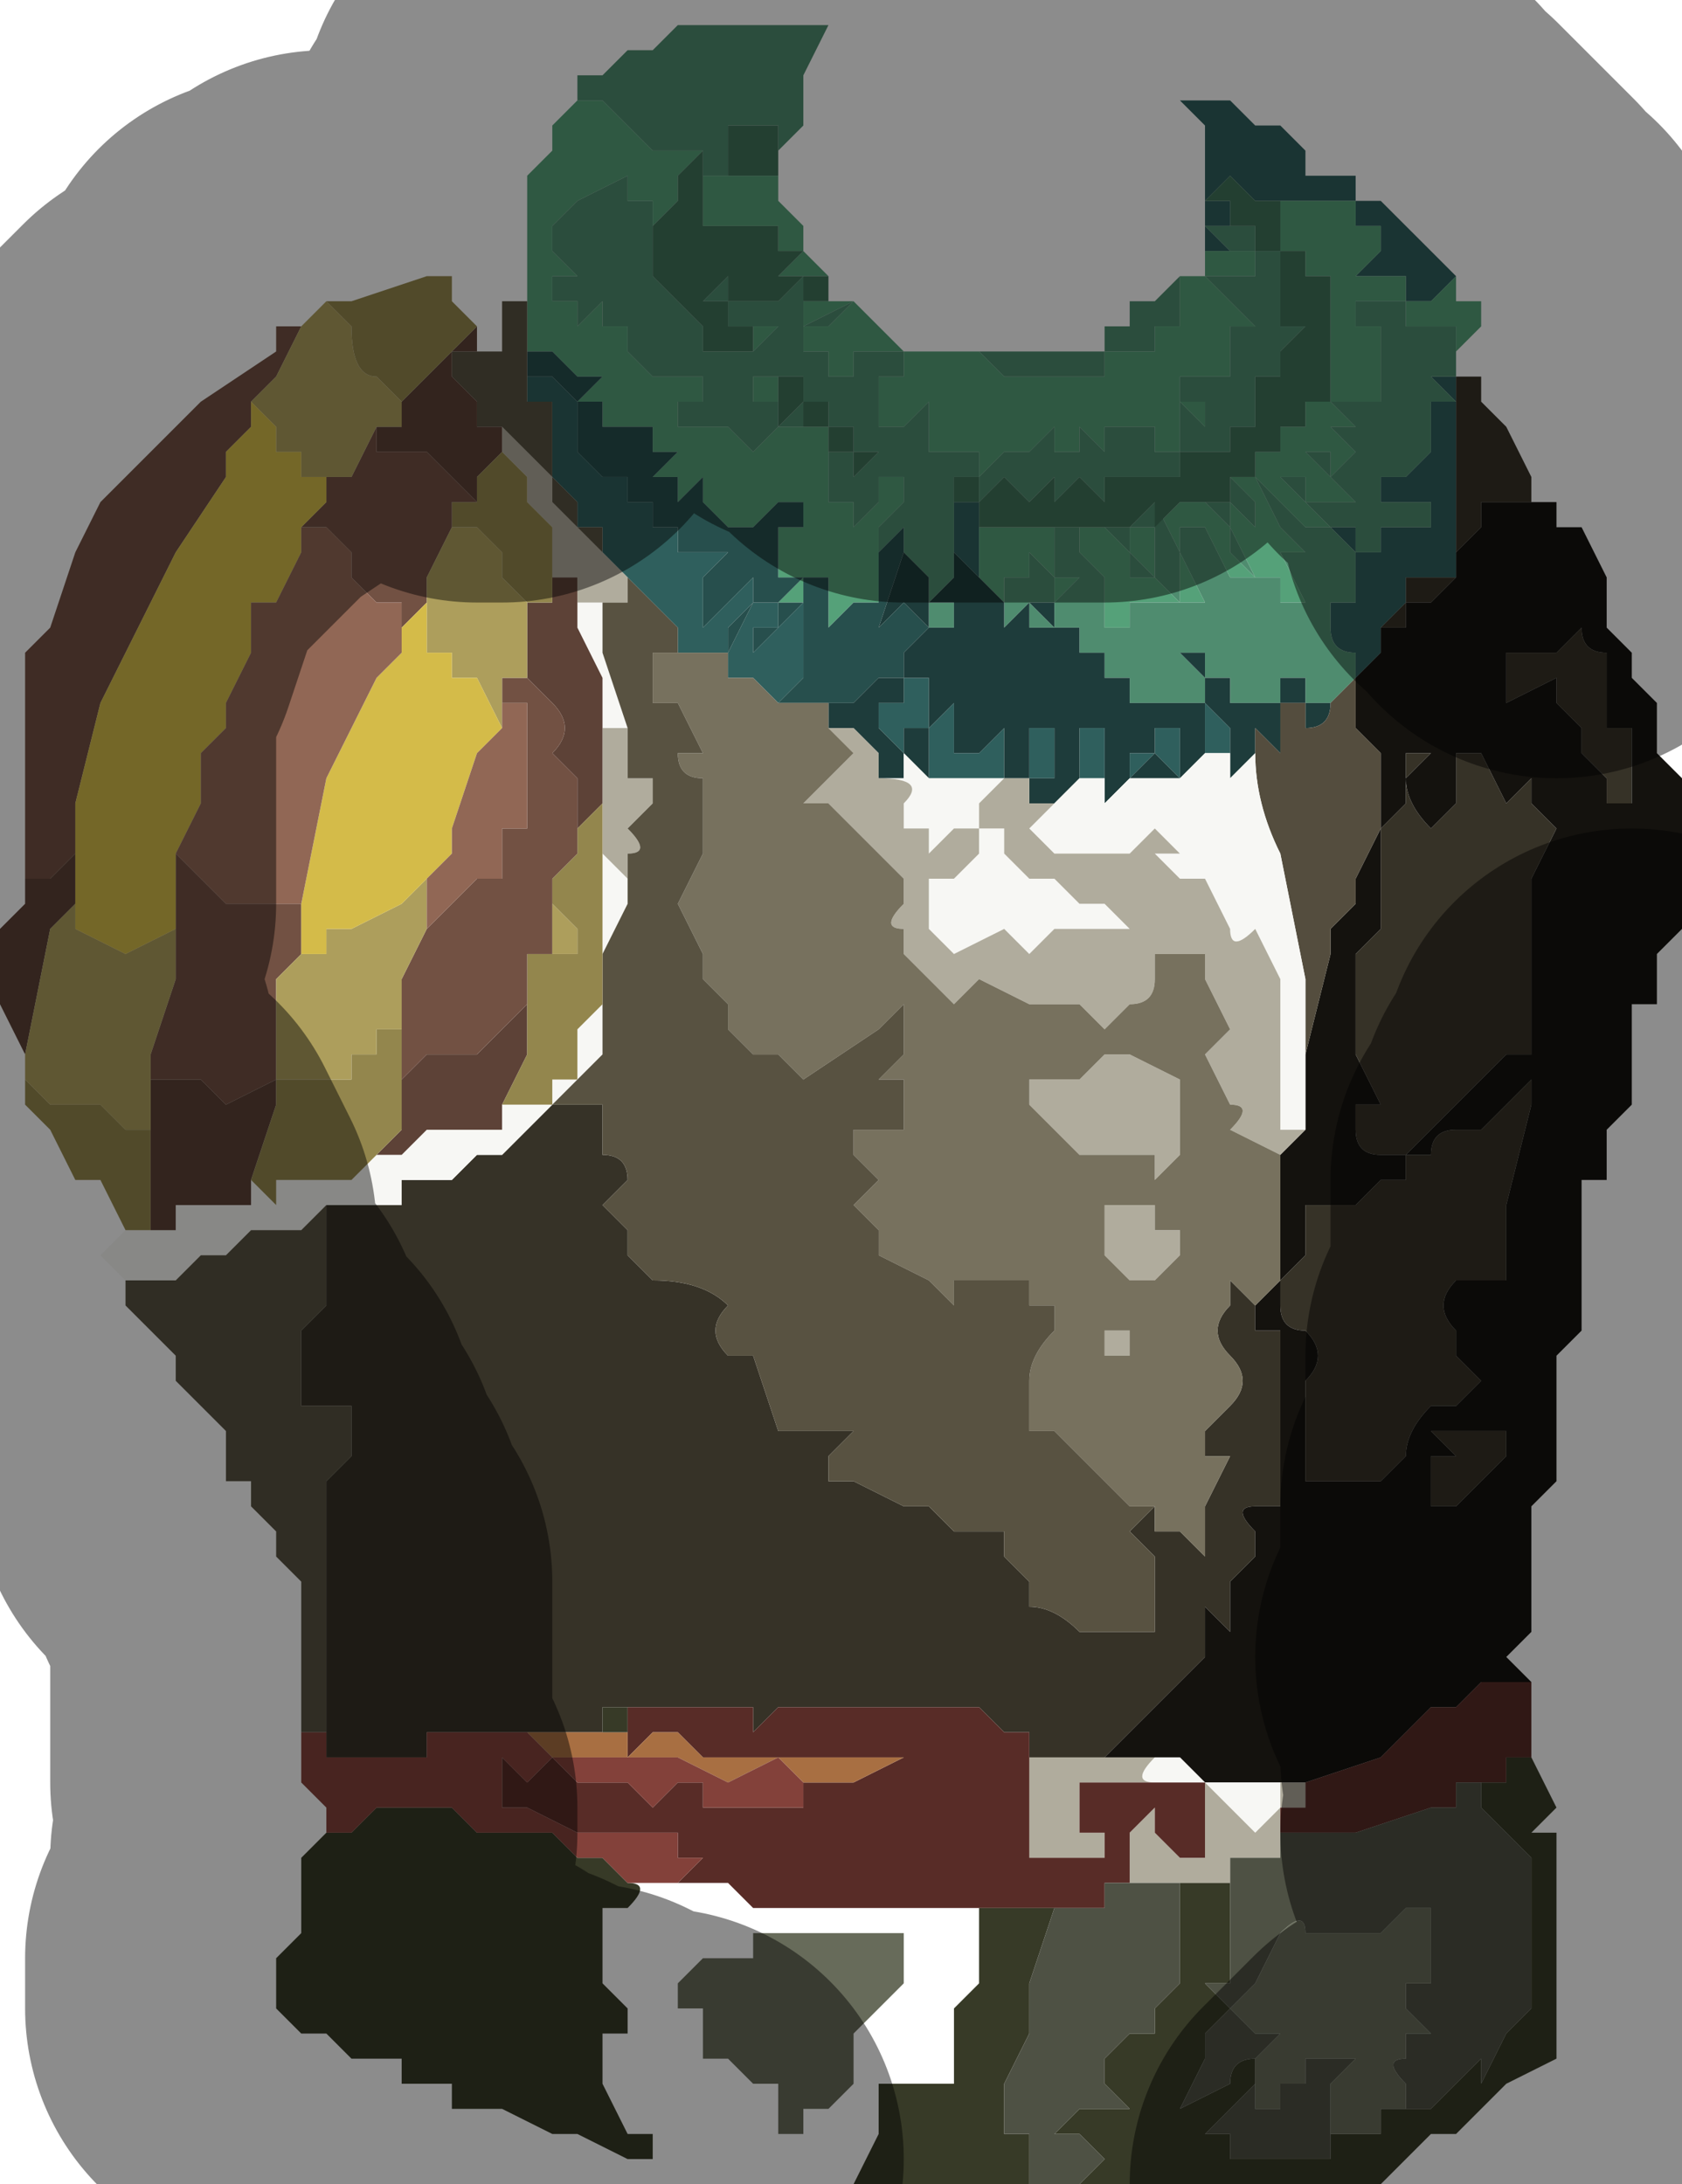 <?xml version="1.0" encoding="UTF-8" standalone="no"?>
<svg xmlns:xlink="http://www.w3.org/1999/xlink" height="4.35px" width="3.35px" xmlns="http://www.w3.org/2000/svg">
  <g transform="matrix(1.0, 0.0, 0.0, 1.0, 1.8, 2.15)">
    <path d="M0.6 -1.75 L0.6 -1.75 0.6 -1.85 0.6 -1.9 0.55 -1.95 0.55 -1.95 0.55 -1.95 0.6 -1.95 0.6 -1.95 0.6 -1.95 0.65 -1.95 0.65 -1.95 0.7 -1.9 0.7 -1.9 0.75 -1.9 0.75 -1.9 0.75 -1.9 0.8 -1.85 0.75 -1.85 0.8 -1.85 0.8 -1.8 0.85 -1.8 0.85 -1.85 0.85 -1.8 0.9 -1.8 0.9 -1.8 0.9 -1.75 0.95 -1.75 0.95 -1.75 0.95 -1.75 1.0 -1.7 1.0 -1.7 1.0 -1.7 1.05 -1.65 1.05 -1.65 1.1 -1.6 1.1 -1.6 1.1 -1.6 1.05 -1.55 1.05 -1.55 1.0 -1.55 1.0 -1.55 1.0 -1.6 0.95 -1.6 0.95 -1.6 0.9 -1.6 0.95 -1.65 0.95 -1.65 0.95 -1.7 0.95 -1.7 0.9 -1.7 0.9 -1.7 0.9 -1.75 0.85 -1.75 0.75 -1.75 0.75 -1.75 0.7 -1.75 0.7 -1.75 0.65 -1.8 0.65 -1.8 0.6 -1.75 0.6 -1.75 0.65 -1.75 0.65 -1.75 0.65 -1.7 0.7 -1.7 0.7 -1.7 0.7 -1.7 0.65 -1.7 0.6 -1.7 0.65 -1.65 0.65 -1.65 0.65 -1.65 0.6 -1.65 0.6 -1.7 0.6 -1.75 M1.1 -1.45 L1.1 -1.45 1.1 -1.4 1.1 -1.45 1.05 -1.45 1.1 -1.45 1.1 -1.45 M0.1 -1.15 L0.1 -1.15 0.15 -1.15 0.15 -1.1 0.15 -1.0 0.15 -1.0 0.15 -1.0 0.1 -1.05 0.1 -1.15 M0.9 -0.8 L0.9 -0.85 0.9 -0.85 Q0.85 -0.85 0.85 -0.9 L0.85 -0.95 0.9 -0.95 0.9 -0.9 0.9 -1.0 0.9 -1.0 0.95 -1.0 0.9 -1.0 0.9 -1.05 0.9 -1.05 0.85 -1.1 0.9 -1.1 0.9 -1.05 0.95 -1.05 0.95 -1.1 1.0 -1.1 1.0 -1.1 1.05 -1.1 1.05 -1.15 1.0 -1.15 1.0 -1.15 0.95 -1.15 0.95 -1.2 1.0 -1.2 1.0 -1.2 1.05 -1.25 1.05 -1.25 1.05 -1.25 1.05 -1.3 1.05 -1.3 1.05 -1.35 1.1 -1.35 1.1 -1.35 1.05 -1.4 1.05 -1.4 1.1 -1.4 1.1 -1.35 1.1 -1.35 1.1 -1.3 1.1 -1.3 1.1 -1.25 1.1 -1.2 1.1 -1.15 1.1 -1.15 1.1 -1.05 1.1 -1.0 1.05 -1.0 1.0 -1.0 1.0 -0.95 0.95 -0.9 0.95 -0.85 0.95 -0.85 0.9 -0.8 M1.1 -1.0 L1.1 -1.0 M0.6 -0.7 L0.6 -0.75 0.65 -0.7 0.65 -0.7 0.65 -0.65 0.6 -0.65 0.6 -0.65 0.6 -0.7 M0.55 -0.6 L0.5 -0.65 0.5 -0.65 0.5 -0.7 0.55 -0.7 0.55 -0.65 0.55 -0.65 0.55 -0.6 M0.45 -0.6 L0.45 -0.6 0.45 -0.65 0.45 -0.65 0.5 -0.65 0.5 -0.65 0.45 -0.6 0.45 -0.6 0.45 -0.6 M0.4 -0.6 L0.35 -0.6 0.35 -0.6 0.35 -0.65 0.35 -0.7 0.35 -0.7 0.4 -0.7 0.4 -0.75 0.4 -0.7 0.4 -0.7 0.4 -0.65 0.4 -0.6 0.4 -0.6 M-0.75 -1.4 L-0.7 -1.4 -0.7 -1.4 -0.7 -1.4 -0.65 -1.35 -0.65 -1.3 -0.65 -1.3 -0.65 -1.25 -0.65 -1.25 -0.6 -1.2 -0.6 -1.25 -0.6 -1.2 -0.55 -1.2 -0.55 -1.15 -0.55 -1.15 -0.5 -1.15 -0.5 -1.15 -0.5 -1.15 -0.5 -1.1 -0.5 -1.1 -0.5 -1.05 -0.5 -1.05 -0.5 -1.1 -0.5 -1.1 -0.45 -1.1 -0.45 -1.1 -0.45 -1.05 -0.45 -1.05 -0.4 -1.05 -0.4 -1.05 -0.35 -1.05 -0.35 -1.05 -0.35 -1.05 -0.4 -1.0 -0.4 -0.95 -0.45 -0.95 -0.4 -0.95 -0.4 -0.95 -0.35 -1.0 -0.35 -1.0 -0.4 -0.95 -0.4 -0.95 -0.4 -0.9 -0.35 -0.95 -0.35 -0.95 -0.35 -0.95 -0.3 -1.0 -0.3 -0.95 -0.3 -0.95 -0.35 -0.9 -0.35 -0.85 -0.3 -0.95 -0.3 -0.95 -0.25 -0.95 -0.25 -0.95 -0.25 -0.9 -0.3 -0.9 -0.3 -0.85 -0.25 -0.9 -0.25 -0.9 -0.2 -0.95 -0.2 -0.9 -0.2 -0.85 -0.2 -0.8 -0.25 -0.75 -0.25 -0.75 -0.25 -0.75 -0.3 -0.8 -0.3 -0.8 -0.35 -0.8 -0.35 -0.85 -0.35 -0.85 -0.4 -0.85 -0.4 -0.85 -0.45 -0.85 -0.45 -0.85 -0.45 -0.9 -0.5 -0.95 -0.5 -0.95 -0.5 -0.95 -0.55 -1.0 -0.55 -1.0 -0.55 -1.0 -0.6 -1.05 -0.6 -1.05 -0.6 -1.05 -0.6 -1.1 -0.65 -1.1 -0.65 -1.1 -0.65 -1.15 -0.7 -1.2 -0.7 -1.25 -0.7 -1.3 -0.7 -1.35 -0.75 -1.35 -0.75 -1.4 -0.75 -1.4 M0.1 -0.6 L0.1 -0.6 0.05 -0.6 0.05 -0.7 0.05 -0.7 0.1 -0.75 0.1 -0.75 0.1 -0.8 0.1 -0.7 0.1 -0.65 0.15 -0.65 0.2 -0.7 0.2 -0.65 0.2 -0.6 0.2 -0.6 0.15 -0.6 0.15 -0.6 0.1 -0.6 0.1 -0.6 M0.0 -0.8 L0.05 -0.8 0.05 -0.75 0.05 -0.75 0.05 -0.7 0.0 -0.7 0.0 -0.65 -0.05 -0.7 -0.05 -0.7 -0.05 -0.75 0.0 -0.75 0.0 -0.8 M0.2 -0.6 L0.2 -0.6 M0.3 -0.7 L0.3 -0.65 0.3 -0.6 0.25 -0.6 0.25 -0.7 0.3 -0.7 M-0.7 -1.2 L-0.7 -1.2 M-0.65 -1.1 L-0.65 -1.1" fill="#2f5f5d" fill-rule="evenodd" stroke="none"/>
    <path d="M0.75 -1.75 L0.75 -1.75 0.85 -1.75 0.9 -1.75 0.9 -1.7 0.9 -1.7 0.95 -1.7 0.95 -1.7 0.95 -1.65 0.95 -1.65 0.9 -1.6 0.95 -1.6 0.95 -1.6 1.0 -1.6 1.0 -1.55 1.0 -1.55 1.05 -1.55 1.05 -1.55 1.1 -1.6 1.1 -1.6 1.1 -1.55 1.15 -1.55 1.15 -1.5 1.15 -1.5 1.1 -1.45 1.1 -1.45 1.1 -1.5 1.1 -1.5 1.05 -1.5 1.05 -1.5 1.0 -1.5 1.0 -1.5 1.0 -1.55 0.95 -1.55 0.95 -1.55 0.9 -1.55 0.9 -1.5 0.95 -1.5 0.95 -1.5 0.95 -1.45 1.0 -1.45 1.0 -1.45 0.95 -1.45 0.95 -1.4 0.95 -1.35 0.9 -1.35 0.9 -1.35 0.85 -1.35 0.85 -1.35 0.9 -1.3 0.9 -1.3 0.85 -1.3 0.85 -1.3 0.9 -1.25 0.9 -1.25 0.9 -1.25 0.85 -1.2 0.85 -1.25 0.8 -1.25 0.85 -1.2 0.9 -1.15 0.9 -1.2 0.9 -1.15 0.85 -1.15 0.8 -1.15 0.8 -1.2 0.75 -1.2 0.8 -1.15 0.85 -1.1 0.8 -1.1 0.75 -1.15 0.7 -1.2 0.7 -1.25 Q0.7 -1.25 0.75 -1.25 L0.75 -1.25 0.75 -1.3 0.8 -1.3 0.8 -1.35 0.85 -1.35 0.85 -1.4 0.8 -1.4 0.85 -1.4 0.85 -1.45 0.85 -1.45 0.85 -1.5 0.85 -1.5 0.85 -1.55 0.85 -1.6 0.8 -1.6 0.8 -1.65 0.8 -1.65 0.75 -1.65 0.75 -1.75 M-0.75 -1.6 L-0.75 -1.7 -0.75 -1.7 -0.75 -1.75 -0.75 -1.8 -0.7 -1.85 -0.7 -1.9 -0.7 -1.9 -0.65 -1.95 -0.65 -1.95 -0.6 -1.95 -0.55 -1.9 -0.55 -1.9 -0.5 -1.85 -0.45 -1.85 -0.45 -1.85 -0.4 -1.85 -0.45 -1.8 -0.45 -1.75 -0.45 -1.75 -0.5 -1.7 -0.5 -1.7 -0.5 -1.75 -0.5 -1.75 -0.55 -1.75 -0.55 -1.8 -0.65 -1.75 -0.65 -1.75 -0.7 -1.7 -0.7 -1.65 -0.7 -1.65 -0.65 -1.6 -0.7 -1.6 -0.65 -1.6 -0.7 -1.6 -0.7 -1.55 -0.65 -1.55 -0.65 -1.5 -0.6 -1.55 -0.6 -1.5 -0.55 -1.5 -0.55 -1.45 -0.55 -1.45 -0.5 -1.4 -0.5 -1.4 -0.45 -1.4 -0.4 -1.4 -0.4 -1.4 -0.4 -1.35 -0.45 -1.35 -0.45 -1.3 -0.4 -1.3 -0.4 -1.3 -0.35 -1.3 -0.35 -1.3 -0.3 -1.25 -0.3 -1.25 -0.3 -1.25 -0.25 -1.3 -0.25 -1.3 -0.2 -1.3 -0.2 -1.3 -0.15 -1.3 -0.15 -1.25 -0.15 -1.25 -0.15 -1.25 -0.15 -1.2 -0.2 -1.2 -0.15 -1.2 -0.15 -1.15 -0.15 -1.15 -0.1 -1.15 -0.1 -1.1 -0.1 -1.1 -0.05 -1.15 -0.05 -1.2 0.0 -1.2 0.0 -1.2 0.0 -1.15 -0.05 -1.1 -0.05 -1.05 -0.05 -0.95 -0.05 -0.95 -0.1 -0.95 -0.1 -0.95 -0.15 -0.9 -0.15 -0.9 -0.15 -0.95 -0.15 -1.0 -0.15 -1.0 -0.15 -1.0 -0.15 -1.0 -0.2 -1.0 -0.2 -0.95 -0.25 -0.95 -0.25 -0.95 -0.2 -1.0 -0.25 -1.0 -0.25 -1.0 -0.25 -1.05 -0.25 -1.05 -0.25 -1.1 -0.2 -1.1 -0.2 -1.1 -0.2 -1.15 -0.25 -1.15 -0.25 -1.15 -0.25 -1.15 -0.3 -1.1 -0.3 -1.1 -0.35 -1.1 -0.35 -1.1 -0.4 -1.1 -0.4 -1.1 -0.35 -1.1 -0.4 -1.15 -0.4 -1.15 -0.4 -1.15 -0.4 -1.2 -0.45 -1.15 -0.45 -1.2 -0.45 -1.2 -0.5 -1.2 -0.45 -1.25 -0.45 -1.25 -0.45 -1.25 -0.5 -1.25 -0.5 -1.2 -0.5 -1.25 -0.5 -1.25 -0.5 -1.3 -0.5 -1.3 -0.55 -1.3 -0.55 -1.3 -0.6 -1.3 -0.6 -1.35 -0.65 -1.35 -0.6 -1.4 -0.6 -1.4 Q-0.6 -1.4 -0.65 -1.4 L-0.65 -1.4 -0.65 -1.4 -0.7 -1.45 -0.7 -1.45 -0.65 -1.45 -0.65 -1.45 -0.7 -1.45 -0.7 -1.45 -0.7 -1.45 -0.75 -1.45 -0.75 -1.5 -0.75 -1.5 -0.75 -1.5 -0.75 -1.55 -0.75 -1.55 -0.75 -1.6 -0.75 -1.6 -0.75 -1.6 M-0.25 -1.8 L-0.25 -1.75 -0.2 -1.7 -0.2 -1.65 -0.2 -1.65 -0.15 -1.6 -0.15 -1.55 -0.1 -1.55 -0.1 -1.55 -0.05 -1.5 0.0 -1.45 0.0 -1.45 0.05 -1.45 0.1 -1.45 0.1 -1.45 0.15 -1.45 0.2 -1.4 0.2 -1.4 0.25 -1.4 0.3 -1.4 0.3 -1.4 0.3 -1.4 0.35 -1.4 0.4 -1.4 0.4 -1.45 0.45 -1.45 0.45 -1.45 0.45 -1.45 0.5 -1.45 0.5 -1.5 0.5 -1.5 0.55 -1.5 0.55 -1.55 0.55 -1.6 0.55 -1.6 0.6 -1.6 0.6 -1.65 0.65 -1.65 0.65 -1.65 0.7 -1.65 0.7 -1.65 0.7 -1.6 0.6 -1.6 0.65 -1.6 0.65 -1.6 0.6 -1.6 0.6 -1.6 0.65 -1.55 0.65 -1.55 0.7 -1.55 0.65 -1.55 0.7 -1.5 0.7 -1.5 0.65 -1.5 0.65 -1.5 0.65 -1.45 0.65 -1.45 0.65 -1.45 0.65 -1.45 0.65 -1.4 0.6 -1.4 0.6 -1.35 0.6 -1.4 0.55 -1.4 0.55 -1.35 0.6 -1.35 0.6 -1.3 0.55 -1.35 0.55 -1.3 0.55 -1.25 0.5 -1.25 0.5 -1.25 0.5 -1.3 0.45 -1.3 0.45 -1.3 0.45 -1.25 0.45 -1.3 0.4 -1.3 0.4 -1.25 0.4 -1.25 0.35 -1.3 0.35 -1.3 0.35 -1.25 0.35 -1.25 0.3 -1.25 0.3 -1.25 0.3 -1.3 0.25 -1.25 0.25 -1.25 0.25 -1.2 0.25 -1.25 0.2 -1.25 0.2 -1.3 0.2 -1.3 0.2 -1.25 0.15 -1.2 0.15 -1.25 0.15 -1.25 0.1 -1.25 0.1 -1.25 0.1 -1.25 Q0.05 -1.25 0.05 -1.25 L0.05 -1.3 0.05 -1.35 0.05 -1.35 0.05 -1.35 0.0 -1.3 0.0 -1.3 -0.05 -1.3 -0.05 -1.35 -0.05 -1.4 0.0 -1.4 0.0 -1.45 0.0 -1.45 -0.05 -1.45 -0.1 -1.45 -0.1 -1.4 -0.15 -1.4 -0.15 -1.4 -0.15 -1.45 -0.1 -1.45 -0.1 -1.5 -0.1 -1.45 -0.15 -1.45 -0.15 -1.45 -0.2 -1.45 -0.2 -1.45 -0.2 -1.45 -0.25 -1.45 -0.25 -1.45 -0.25 -1.45 -0.25 -1.45 -0.2 -1.45 -0.2 -1.5 -0.15 -1.5 -0.1 -1.55 -0.2 -1.5 -0.2 -1.5 -0.25 -1.5 -0.3 -1.45 -0.3 -1.5 -0.3 -1.5 -0.3 -1.5 -0.25 -1.5 -0.2 -1.5 -0.2 -1.55 -0.2 -1.55 -0.2 -1.55 -0.15 -1.55 -0.15 -1.6 -0.2 -1.6 -0.2 -1.6 -0.25 -1.6 -0.25 -1.6 -0.2 -1.65 -0.2 -1.65 -0.25 -1.65 -0.25 -1.65 -0.25 -1.7 -0.25 -1.7 -0.35 -1.7 -0.4 -1.7 -0.4 -1.75 -0.4 -1.8 -0.35 -1.8 -0.3 -1.8 -0.25 -1.8 M0.15 -1.1 L0.2 -1.1 0.2 -1.1 0.2 -1.1 0.25 -1.1 0.25 -1.1 0.3 -1.1 0.3 -1.1 0.3 -1.05 0.3 -1.0 0.35 -1.0 0.35 -1.0 0.3 -0.95 0.3 -1.0 0.3 -1.0 0.25 -1.05 0.25 -1.1 0.25 -1.0 0.2 -1.0 0.2 -1.0 0.2 -1.0 0.2 -0.9 0.2 -0.95 0.15 -1.0 0.15 -1.05 0.15 -1.1 M0.35 -1.1 L0.4 -1.1 0.4 -1.1 0.4 -1.1 0.4 -1.1 0.45 -1.05 0.45 -1.0 0.45 -1.0 0.5 -1.0 0.5 -0.9 0.5 -0.95 0.45 -0.95 0.45 -0.9 0.45 -0.85 0.45 -0.9 0.4 -0.9 0.4 -0.95 0.4 -1.0 0.35 -1.05 0.35 -1.1 M0.45 -1.1 L0.45 -1.1 0.5 -1.1 0.5 -1.0 0.55 -0.95 0.55 -0.95 0.5 -0.95 0.5 -1.0 0.45 -1.05 0.45 -1.1 M0.5 -1.15 L0.5 -1.1 0.55 -1.15 0.55 -1.15 0.6 -1.15 0.6 -1.15 0.65 -1.15 0.65 -1.15 0.75 -1.05 0.8 -0.95 0.75 -0.95 0.75 -1.0 0.7 -1.0 0.65 -1.1 0.65 -1.15 0.6 -1.15 0.65 -1.1 0.65 -1.05 0.7 -1.0 0.65 -1.0 0.6 -1.1 0.55 -1.1 0.55 -1.15 0.55 -1.05 0.6 -0.95 0.55 -0.95 0.55 -1.05 0.5 -1.15 M0.65 -1.2 L0.7 -1.2 0.7 -1.2 0.75 -1.1 0.8 -1.05 0.8 -1.05 0.75 -1.05 0.7 -1.1 0.7 -1.15 0.65 -1.2 M-0.25 -1.35 L-0.25 -1.35 -0.3 -1.35 -0.3 -1.4 -0.25 -1.4 -0.25 -1.4 -0.25 -1.4 -0.25 -1.35 M-0.05 -1.5 L-0.1 -1.5 -0.05 -1.5 -0.05 -1.5" fill="#55a179" fill-rule="evenodd" stroke="none"/>
    <path d="M-0.65 -1.95 L-0.65 -1.95 -0.65 -2.0 -0.6 -2.0 -0.6 -2.0 -0.55 -2.05 -0.55 -2.05 -0.5 -2.05 -0.45 -2.1 -0.45 -2.1 -0.4 -2.1 -0.4 -2.1 -0.4 -2.1 -0.35 -2.1 -0.35 -2.1 -0.3 -2.1 -0.25 -2.1 -0.25 -2.1 -0.25 -2.1 -0.2 -2.1 -0.2 -2.1 -0.15 -2.1 -0.15 -2.1 -0.2 -2.0 -0.2 -1.95 -0.2 -1.9 -0.25 -1.85 -0.25 -1.9 Q-0.25 -1.9 -0.3 -1.9 L-0.35 -1.9 -0.4 -1.9 -0.4 -1.9 -0.35 -1.9 -0.35 -1.85 -0.35 -1.8 -0.4 -1.8 -0.4 -1.85 -0.4 -1.85 -0.4 -1.85 -0.45 -1.85 -0.45 -1.85 -0.5 -1.85 -0.55 -1.9 -0.55 -1.9 -0.6 -1.95 -0.65 -1.95 M0.15 -1.45 L0.25 -1.45 0.25 -1.45 0.4 -1.45 0.4 -1.5 0.45 -1.5 0.45 -1.55 0.45 -1.55 0.5 -1.55 0.55 -1.6 0.55 -1.6 0.55 -1.55 0.55 -1.5 0.5 -1.5 0.5 -1.5 0.5 -1.45 0.45 -1.45 0.45 -1.45 0.45 -1.45 0.4 -1.45 0.4 -1.4 0.35 -1.4 0.3 -1.4 0.3 -1.4 0.3 -1.4 0.25 -1.4 0.2 -1.4 0.2 -1.4 0.15 -1.45 M0.7 -1.7 L0.7 -1.65 0.75 -1.65 0.75 -1.6 0.75 -1.5 0.75 -1.5 0.8 -1.5 0.75 -1.45 0.75 -1.4 0.75 -1.4 0.7 -1.4 0.7 -1.35 0.7 -1.3 0.65 -1.3 0.65 -1.25 0.65 -1.25 0.6 -1.25 0.6 -1.25 0.55 -1.25 0.55 -1.2 0.55 -1.2 0.5 -1.2 0.5 -1.2 0.5 -1.2 0.45 -1.2 0.45 -1.2 0.4 -1.2 0.4 -1.15 0.4 -1.15 0.35 -1.2 0.35 -1.2 0.3 -1.15 0.3 -1.15 0.3 -1.2 0.25 -1.15 0.25 -1.15 0.25 -1.15 0.2 -1.2 0.2 -1.2 0.15 -1.15 0.15 -1.2 0.1 -1.2 0.1 -1.15 0.1 -1.1 0.1 -1.0 0.05 -0.95 0.1 -0.95 0.1 -0.9 0.05 -0.9 0.05 -0.9 0.05 -0.95 0.05 -1.0 0.0 -1.05 0.0 -1.05 0.0 -1.1 0.0 -1.2 0.05 -1.2 0.0 -1.2 0.0 -1.15 0.0 -1.1 -0.05 -1.05 -0.05 -1.1 0.0 -1.15 0.0 -1.2 0.0 -1.2 -0.05 -1.2 -0.05 -1.15 -0.1 -1.1 -0.1 -1.1 -0.1 -1.15 -0.15 -1.15 -0.15 -1.15 -0.15 -1.2 -0.2 -1.2 -0.15 -1.2 -0.15 -1.25 -0.15 -1.25 -0.15 -1.25 -0.1 -1.25 -0.1 -1.2 -0.05 -1.25 -0.05 -1.25 -0.05 -1.25 -0.1 -1.25 -0.1 -1.3 -0.1 -1.3 -0.1 -1.3 -0.15 -1.3 -0.15 -1.35 -0.2 -1.35 -0.2 -1.3 -0.25 -1.3 -0.25 -1.3 -0.3 -1.25 -0.3 -1.25 -0.3 -1.25 -0.35 -1.3 -0.35 -1.3 -0.4 -1.3 -0.4 -1.3 -0.45 -1.3 -0.45 -1.35 -0.4 -1.35 -0.4 -1.4 -0.4 -1.4 -0.45 -1.4 -0.5 -1.4 -0.5 -1.4 -0.55 -1.45 -0.55 -1.45 -0.55 -1.5 -0.6 -1.5 -0.6 -1.55 -0.65 -1.5 -0.65 -1.55 -0.7 -1.55 -0.7 -1.6 -0.65 -1.6 -0.7 -1.6 -0.65 -1.6 -0.7 -1.65 -0.7 -1.65 -0.7 -1.7 -0.65 -1.75 -0.65 -1.75 -0.55 -1.8 -0.55 -1.75 -0.5 -1.75 -0.5 -1.75 -0.5 -1.7 -0.5 -1.65 -0.5 -1.6 -0.5 -1.6 -0.45 -1.55 -0.45 -1.55 -0.45 -1.55 -0.4 -1.5 -0.4 -1.5 -0.4 -1.45 -0.35 -1.45 -0.35 -1.45 -0.35 -1.45 -0.3 -1.45 -0.3 -1.45 -0.3 -1.45 -0.3 -1.5 -0.3 -1.5 -0.35 -1.5 -0.35 -1.55 -0.3 -1.55 -0.3 -1.55 -0.25 -1.55 -0.25 -1.55 -0.2 -1.6 -0.2 -1.55 -0.2 -1.55 -0.2 -1.55 -0.2 -1.55 -0.2 -1.5 -0.25 -1.5 -0.3 -1.5 -0.3 -1.5 -0.3 -1.45 -0.25 -1.5 -0.2 -1.5 -0.2 -1.5 -0.1 -1.55 -0.15 -1.5 -0.2 -1.5 -0.2 -1.45 -0.25 -1.45 -0.25 -1.45 -0.25 -1.45 -0.25 -1.45 -0.2 -1.45 -0.2 -1.45 -0.2 -1.45 -0.15 -1.45 -0.15 -1.45 -0.1 -1.45 -0.1 -1.5 -0.1 -1.45 -0.15 -1.45 -0.15 -1.4 -0.15 -1.4 -0.1 -1.4 -0.1 -1.45 -0.05 -1.45 0.0 -1.45 0.0 -1.45 0.0 -1.4 -0.05 -1.4 -0.05 -1.35 -0.05 -1.3 0.0 -1.3 0.0 -1.3 0.05 -1.35 0.05 -1.35 0.05 -1.35 0.05 -1.3 0.05 -1.25 Q0.05 -1.25 0.1 -1.25 L0.1 -1.25 0.1 -1.25 0.15 -1.25 0.15 -1.25 0.15 -1.2 0.2 -1.25 0.2 -1.3 0.2 -1.3 0.2 -1.25 0.25 -1.25 0.25 -1.2 0.25 -1.25 0.25 -1.25 0.3 -1.3 0.3 -1.25 0.3 -1.25 0.35 -1.25 0.35 -1.25 0.35 -1.3 0.35 -1.3 0.4 -1.25 0.4 -1.25 0.4 -1.3 0.45 -1.3 0.45 -1.25 0.45 -1.3 0.45 -1.3 0.5 -1.3 0.5 -1.25 0.5 -1.25 0.55 -1.25 0.55 -1.3 0.55 -1.35 0.6 -1.3 0.6 -1.35 0.55 -1.35 0.55 -1.4 0.6 -1.4 0.6 -1.35 0.6 -1.4 0.65 -1.4 0.65 -1.45 0.65 -1.45 0.65 -1.45 0.65 -1.45 0.65 -1.5 0.65 -1.5 0.7 -1.5 0.7 -1.5 0.65 -1.55 0.7 -1.55 0.65 -1.55 0.65 -1.55 0.6 -1.6 0.6 -1.6 0.65 -1.6 0.65 -1.6 0.6 -1.6 0.7 -1.6 0.7 -1.65 0.7 -1.65 0.65 -1.65 0.65 -1.65 0.6 -1.7 0.65 -1.7 0.7 -1.7 0.7 -1.7 M0.25 -1.1 L0.25 -1.1 0.25 -1.05 0.3 -1.0 0.3 -1.0 0.3 -0.95 0.35 -1.0 0.35 -1.0 0.3 -1.0 0.3 -1.05 0.3 -1.1 0.3 -1.1 0.35 -1.1 0.35 -1.1 0.35 -1.05 0.4 -1.0 0.4 -0.95 0.4 -0.9 0.45 -0.9 0.45 -0.85 0.45 -0.9 0.45 -0.95 0.5 -0.95 0.5 -0.9 0.5 -1.0 0.45 -1.0 0.45 -1.0 0.45 -1.05 0.4 -1.1 0.45 -1.1 0.5 -1.15 0.55 -1.05 0.55 -0.95 0.6 -0.95 0.55 -1.05 0.55 -1.15 0.55 -1.15 0.55 -1.1 0.6 -1.1 0.65 -1.0 0.7 -1.0 0.65 -1.05 0.65 -1.1 0.6 -1.15 0.65 -1.15 0.65 -1.2 0.7 -1.15 0.7 -1.1 0.75 -1.05 0.8 -1.05 0.8 -1.05 0.75 -1.1 0.7 -1.2 0.7 -1.2 0.7 -1.2 0.75 -1.15 0.8 -1.1 0.85 -1.1 0.8 -1.15 0.75 -1.2 0.8 -1.2 0.8 -1.15 0.85 -1.15 0.9 -1.15 0.9 -1.2 0.9 -1.15 0.85 -1.2 0.8 -1.25 0.85 -1.25 0.85 -1.2 0.9 -1.25 0.9 -1.25 0.9 -1.25 0.85 -1.3 0.85 -1.3 0.9 -1.3 0.9 -1.3 0.85 -1.35 0.85 -1.35 0.9 -1.35 0.9 -1.35 0.95 -1.35 0.95 -1.4 0.95 -1.45 1.0 -1.45 1.0 -1.45 0.95 -1.45 0.95 -1.5 0.95 -1.5 0.9 -1.5 0.9 -1.55 0.95 -1.55 0.95 -1.55 1.0 -1.55 1.0 -1.5 1.0 -1.5 1.05 -1.5 1.05 -1.5 1.1 -1.5 1.1 -1.5 1.1 -1.45 1.1 -1.45 1.1 -1.45 1.05 -1.45 1.1 -1.45 1.1 -1.4 1.05 -1.4 1.05 -1.4 1.1 -1.35 1.1 -1.35 1.05 -1.35 1.05 -1.3 1.05 -1.3 1.05 -1.25 1.05 -1.25 1.05 -1.25 1.0 -1.2 1.0 -1.2 0.95 -1.2 0.95 -1.15 1.0 -1.15 1.0 -1.15 1.05 -1.15 1.05 -1.1 1.0 -1.1 1.0 -1.1 0.95 -1.1 0.95 -1.05 0.9 -1.05 0.9 -1.1 0.85 -1.1 0.9 -1.05 0.9 -1.05 0.9 -1.0 0.95 -1.0 0.9 -1.0 0.9 -1.0 0.9 -0.9 0.9 -0.95 0.85 -0.95 0.85 -0.9 Q0.85 -0.85 0.9 -0.85 L0.9 -0.85 0.9 -0.8 0.9 -0.8 0.85 -0.75 0.8 -0.75 0.8 -0.8 0.75 -0.8 0.75 -0.75 0.75 -0.75 0.75 -0.75 0.7 -0.75 0.7 -0.75 0.65 -0.75 0.65 -0.8 0.65 -0.8 0.6 -0.8 0.6 -0.85 0.6 -0.85 0.55 -0.85 0.6 -0.8 0.6 -0.75 0.55 -0.75 0.55 -0.75 0.5 -0.75 0.5 -0.75 0.5 -0.75 0.45 -0.75 0.45 -0.8 0.45 -0.8 0.4 -0.8 0.4 -0.85 0.35 -0.85 0.35 -0.9 0.35 -0.9 0.3 -0.9 0.3 -0.95 0.3 -0.95 0.3 -0.95 0.25 -0.95 0.3 -0.9 0.3 -0.9 0.25 -0.9 0.25 -0.95 0.25 -0.95 0.2 -0.9 0.2 -0.9 0.2 -1.0 0.2 -1.0 0.25 -1.0 0.25 -1.1 M0.65 -1.15 L0.65 -1.1 0.7 -1.0 0.75 -1.0 0.75 -0.95 0.8 -0.95 0.75 -1.05 0.65 -1.15 M0.45 -1.1 L0.45 -1.05 0.5 -1.0 0.5 -0.95 0.55 -0.95 0.55 -0.95 0.5 -1.0 0.5 -1.1 0.45 -1.1 M0.85 -0.75 L0.85 -0.75 M-0.35 -1.55 L-0.4 -1.55 -0.35 -1.6 -0.4 -1.6 Q-0.35 -1.6 -0.35 -1.6 L-0.3 -1.6 -0.35 -1.6 -0.35 -1.55 M-0.25 -1.4 L-0.25 -1.4 -0.25 -1.4 -0.3 -1.4 -0.3 -1.35 -0.25 -1.35 -0.25 -1.35 -0.25 -1.3 -0.2 -1.35 -0.2 -1.35 -0.2 -1.4 -0.25 -1.4" fill="#4f8c6f" fill-rule="evenodd" stroke="none"/>
    <path d="M1.1 -1.4 L1.15 -1.4 1.15 -1.35 1.2 -1.3 1.2 -1.3 1.25 -1.2 1.25 -1.2 1.25 -1.15 1.2 -1.15 1.2 -1.15 1.15 -1.15 1.15 -1.1 1.1 -1.05 1.1 -1.0 1.1 -1.0 1.1 -1.05 1.1 -1.15 1.1 -1.15 1.1 -1.2 1.1 -1.25 1.1 -1.3 1.1 -1.3 1.1 -1.35 1.1 -1.35 1.1 -1.4 M0.6 -1.15 L0.6 -1.15 0.65 -1.15 0.6 -1.15 M0.95 -0.9 L1.0 -0.95 1.0 -1.0 1.05 -1.0 1.1 -1.0 1.05 -0.95 1.05 -0.95 1.0 -0.95 1.0 -0.9 0.95 -0.9 M0.7 0.45 L0.75 0.45 0.7 0.45 0.7 0.5 0.75 0.5 0.75 0.6 0.75 0.85 0.7 0.85 Q0.65 0.85 0.7 0.9 L0.7 0.95 0.65 1.0 Q0.65 1.05 0.65 1.05 L0.65 1.1 0.6 1.05 0.6 1.15 0.55 1.2 Q0.55 1.2 0.5 1.25 L0.4 1.35 0.35 1.35 0.3 1.35 0.25 1.35 0.25 1.3 0.2 1.3 0.15 1.25 0.1 1.25 0.05 1.25 0.0 1.25 -0.05 1.25 -0.05 1.25 -0.15 1.25 -0.2 1.25 -0.25 1.25 -0.3 1.3 -0.3 1.25 -0.35 1.25 -0.4 1.25 -0.45 1.25 -0.45 1.25 -0.5 1.25 -0.55 1.25 -0.55 1.25 -0.55 1.25 -0.6 1.25 -0.6 1.3 -0.65 1.3 -0.7 1.3 -0.75 1.3 -0.75 1.3 -0.75 1.3 -0.8 1.3 -0.85 1.3 -0.85 1.3 -0.9 1.3 -0.9 1.3 -0.95 1.3 -0.95 1.35 -1.0 1.35 -1.0 1.35 -1.05 1.35 -1.05 1.35 -1.1 1.35 -1.15 1.35 -1.15 1.35 -1.15 1.3 -1.15 1.2 -1.15 1.1 -1.15 0.95 -1.15 0.8 -1.1 0.75 -1.1 0.7 -1.1 0.65 Q-1.15 0.65 -1.15 0.65 L-1.2 0.65 -1.2 0.6 -1.2 0.55 -1.2 0.5 -1.15 0.45 -1.15 0.4 -1.15 0.3 -1.15 0.25 -1.15 0.25 -1.1 0.25 -1.1 0.25 -1.05 0.25 -1.0 0.25 -1.0 0.2 -0.95 0.2 -0.95 0.2 -0.9 0.2 -0.9 0.2 -0.85 0.15 -0.85 0.15 -0.85 0.15 -0.8 0.15 -0.8 0.15 -0.75 0.1 -0.75 0.1 -0.7 0.05 -0.65 0.05 -0.65 0.05 -0.6 0.05 -0.6 0.15 Q-0.55 0.15 -0.55 0.2 L-0.6 0.25 -0.55 0.3 -0.55 0.35 -0.5 0.4 -0.5 0.4 Q-0.4 0.4 -0.35 0.45 -0.4 0.5 -0.35 0.55 L-0.3 0.55 -0.3 0.55 -0.25 0.7 -0.2 0.7 -0.1 0.7 -0.15 0.75 -0.15 0.8 -0.1 0.8 0.0 0.85 0.05 0.85 0.1 0.9 0.2 0.9 0.2 0.95 0.25 1.0 0.25 1.05 Q0.3 1.05 0.35 1.1 L0.4 1.1 0.45 1.1 0.5 1.1 0.5 1.05 0.5 0.95 0.45 0.9 0.5 0.85 Q0.5 0.9 0.5 0.9 L0.55 0.9 0.6 0.95 0.6 0.85 0.65 0.75 0.6 0.75 0.6 0.7 0.65 0.65 Q0.7 0.6 0.65 0.55 0.6 0.5 0.65 0.45 L0.65 0.4 0.7 0.45 M0.95 -0.5 L1.0 -0.55 1.0 -0.6 1.0 -0.65 1.05 -0.65 1.05 -0.65 1.0 -0.6 Q1.0 -0.55 1.05 -0.5 L1.1 -0.55 1.1 -0.6 1.1 -0.65 1.15 -0.65 1.2 -0.55 1.25 -0.6 1.25 -0.55 1.3 -0.5 1.25 -0.4 1.25 -0.3 1.25 -0.25 1.25 -0.2 1.25 -0.05 1.2 -0.05 Q1.15 0.0 1.1 0.05 L1.0 0.15 0.95 0.15 Q0.9 0.15 0.9 0.1 L0.9 0.05 0.95 0.05 0.9 -0.05 0.9 -0.1 0.9 -0.25 0.95 -0.3 0.95 -0.35 0.95 -0.5 M1.15 0.1 L1.2 0.05 1.25 0.0 1.25 0.05 1.2 0.25 1.2 0.4 1.15 0.4 1.1 0.4 Q1.05 0.45 1.1 0.5 L1.1 0.55 1.15 0.6 1.1 0.65 1.05 0.65 Q1.0 0.7 1.0 0.75 L0.95 0.8 0.9 0.8 0.8 0.8 0.8 0.7 0.8 0.6 Q0.85 0.55 0.8 0.5 0.75 0.5 0.75 0.45 L0.75 0.4 0.8 0.35 0.8 0.25 0.9 0.25 0.95 0.2 1.0 0.2 1.0 0.15 1.05 0.15 Q1.05 0.1 1.1 0.1 1.1 0.1 1.15 0.1 M1.2 -0.85 L1.25 -0.85 1.25 -0.85 1.3 -0.85 1.35 -0.9 Q1.35 -0.85 1.4 -0.85 L1.4 -0.75 1.4 -0.7 1.45 -0.7 1.45 -0.65 1.45 -0.65 1.45 -0.55 1.4 -0.55 1.4 -0.6 1.35 -0.65 Q1.35 -0.65 1.35 -0.7 L1.35 -0.7 1.3 -0.75 1.3 -0.8 1.2 -0.75 1.2 -0.8 1.2 -0.85 M1.2 0.75 L1.1 0.85 1.05 0.85 1.05 0.75 1.1 0.75 1.05 0.7 1.1 0.7 1.15 0.7 1.2 0.7 1.2 0.75" fill="#363227" fill-rule="evenodd" stroke="none"/>
    <path d="M1.25 -1.2 L1.25 -1.15 1.3 -1.15 1.3 -1.1 1.3 -1.1 1.35 -1.1 1.35 -1.1 1.4 -1.0 1.4 -1.0 1.4 -0.95 1.4 -0.9 1.45 -0.85 1.45 -0.8 1.5 -0.75 1.5 -0.7 1.5 -0.65 1.55 -0.6 1.55 -0.55 1.55 -0.5 1.55 -0.4 1.55 -0.35 1.55 -0.35 1.55 -0.3 1.5 -0.25 1.5 -0.25 1.5 -0.2 1.5 -0.2 1.5 -0.15 1.45 -0.15 1.45 -0.1 1.45 -0.05 1.45 0.0 1.45 0.05 1.4 0.1 1.4 0.2 1.35 0.2 1.35 0.35 1.35 0.45 1.35 0.5 1.3 0.55 1.3 0.65 1.3 0.75 1.3 0.8 1.25 0.85 1.25 0.95 1.25 1.1 1.2 1.15 1.25 1.2 1.15 1.2 1.1 1.25 1.05 1.25 0.95 1.35 0.8 1.4 0.75 1.4 0.6 1.4 0.55 1.35 0.5 1.35 0.4 1.35 0.5 1.25 Q0.55 1.2 0.55 1.2 L0.6 1.15 0.6 1.05 0.65 1.1 0.65 1.05 Q0.65 1.05 0.65 1.0 L0.7 0.95 0.7 0.9 Q0.65 0.85 0.7 0.85 L0.75 0.85 0.75 0.6 0.75 0.5 0.7 0.5 0.7 0.45 0.75 0.45 0.7 0.45 0.75 0.4 0.75 0.3 0.75 0.2 0.75 0.15 0.8 0.1 0.8 0.15 0.8 0.0 0.8 -0.05 0.85 -0.25 0.85 -0.25 0.85 -0.3 0.9 -0.35 0.9 -0.4 0.95 -0.5 0.95 -0.5 0.95 -0.65 0.9 -0.7 0.9 -0.8 0.85 -0.75 0.9 -0.8 0.9 -0.8 0.95 -0.85 0.95 -0.85 0.95 -0.9 1.0 -0.9 1.0 -0.95 1.05 -0.95 1.05 -0.95 1.1 -1.0 1.1 -1.0 1.1 -1.0 1.1 -1.05 1.15 -1.1 1.15 -1.15 1.2 -1.15 1.2 -1.15 1.25 -1.15 1.25 -1.2 M0.95 -0.5 L0.95 -0.35 0.95 -0.3 0.9 -0.25 0.9 -0.1 0.9 -0.05 0.95 0.05 0.9 0.05 0.9 0.1 Q0.9 0.15 0.95 0.15 L1.0 0.15 1.1 0.05 Q1.15 0.0 1.2 -0.05 L1.25 -0.05 1.25 -0.2 1.25 -0.25 1.25 -0.3 1.25 -0.4 1.3 -0.5 1.25 -0.55 1.25 -0.6 1.2 -0.55 1.15 -0.65 1.1 -0.65 1.1 -0.6 1.1 -0.55 1.05 -0.5 Q1.0 -0.55 1.0 -0.6 L1.05 -0.65 1.05 -0.65 1.0 -0.65 1.0 -0.6 1.0 -0.55 0.95 -0.5 M1.2 -0.85 L1.2 -0.8 1.2 -0.75 1.3 -0.8 1.3 -0.75 1.35 -0.7 1.35 -0.7 Q1.35 -0.65 1.35 -0.65 L1.4 -0.6 1.4 -0.55 1.45 -0.55 1.45 -0.65 1.45 -0.65 1.45 -0.7 1.4 -0.7 1.4 -0.75 1.4 -0.85 Q1.35 -0.85 1.35 -0.9 L1.3 -0.85 1.25 -0.85 1.25 -0.85 1.2 -0.85 M1.15 0.1 Q1.1 0.1 1.1 0.1 1.05 0.1 1.05 0.15 L1.0 0.15 1.0 0.2 0.95 0.2 0.9 0.25 0.8 0.25 0.8 0.35 0.75 0.4 0.75 0.45 Q0.75 0.5 0.8 0.5 0.85 0.55 0.8 0.6 L0.8 0.7 0.8 0.8 0.9 0.8 0.95 0.8 1.0 0.75 Q1.0 0.7 1.05 0.65 L1.1 0.65 1.15 0.6 1.1 0.55 1.1 0.5 Q1.05 0.45 1.1 0.4 L1.15 0.4 1.2 0.4 1.2 0.25 1.25 0.05 1.25 0.0 1.2 0.05 1.15 0.1 M1.2 0.75 L1.2 0.7 1.15 0.7 1.1 0.7 1.05 0.7 1.1 0.75 1.05 0.75 1.05 0.85 1.1 0.85 1.2 0.75" fill="#14120e" fill-rule="evenodd" stroke="none"/>
    <path d="M0.6 -1.75 L0.65 -1.8 0.65 -1.8 0.7 -1.75 0.7 -1.75 0.75 -1.75 0.75 -1.65 0.8 -1.65 0.8 -1.65 0.8 -1.6 0.85 -1.6 0.85 -1.55 0.85 -1.5 0.85 -1.5 0.85 -1.45 0.85 -1.45 0.85 -1.4 0.8 -1.4 0.85 -1.4 0.85 -1.35 0.8 -1.35 0.8 -1.3 0.75 -1.3 0.75 -1.25 0.75 -1.25 Q0.7 -1.25 0.7 -1.25 L0.7 -1.2 0.65 -1.2 0.65 -1.15 0.65 -1.15 0.6 -1.15 0.6 -1.15 0.55 -1.15 0.55 -1.15 0.5 -1.1 0.5 -1.15 0.45 -1.1 0.4 -1.1 0.4 -1.1 0.4 -1.1 0.4 -1.1 0.35 -1.1 0.35 -1.1 0.3 -1.1 0.3 -1.1 0.3 -1.1 0.25 -1.1 0.25 -1.1 0.2 -1.1 0.2 -1.1 0.2 -1.1 0.15 -1.1 0.15 -1.15 0.1 -1.15 0.1 -1.15 0.1 -1.2 0.15 -1.2 0.15 -1.15 0.2 -1.2 0.2 -1.2 0.25 -1.15 0.25 -1.15 0.25 -1.15 0.3 -1.2 0.3 -1.15 0.3 -1.15 0.35 -1.2 0.35 -1.2 0.4 -1.15 0.4 -1.15 0.4 -1.2 0.45 -1.2 0.45 -1.2 0.5 -1.2 0.5 -1.2 0.5 -1.2 0.55 -1.2 0.55 -1.2 0.55 -1.25 0.6 -1.25 0.6 -1.25 0.65 -1.25 0.65 -1.25 0.65 -1.3 0.7 -1.3 0.7 -1.35 0.7 -1.4 0.75 -1.4 0.75 -1.4 0.75 -1.45 0.8 -1.5 0.75 -1.5 0.75 -1.5 0.75 -1.6 0.75 -1.65 0.7 -1.65 0.7 -1.7 0.7 -1.7 0.65 -1.7 0.65 -1.75 0.65 -1.75 0.6 -1.75 M-0.25 -1.85 L-0.25 -1.8 -0.3 -1.8 -0.35 -1.8 -0.4 -1.8 -0.4 -1.75 -0.4 -1.7 -0.35 -1.7 -0.25 -1.7 -0.25 -1.7 -0.25 -1.65 -0.25 -1.65 -0.2 -1.65 -0.2 -1.65 -0.25 -1.6 -0.25 -1.6 -0.2 -1.6 -0.2 -1.6 -0.15 -1.6 -0.15 -1.55 -0.2 -1.55 -0.2 -1.55 -0.2 -1.6 -0.25 -1.55 -0.25 -1.55 -0.3 -1.55 -0.3 -1.55 -0.35 -1.55 -0.35 -1.5 -0.3 -1.5 -0.3 -1.5 -0.3 -1.45 -0.3 -1.45 -0.3 -1.45 -0.35 -1.45 -0.35 -1.45 -0.35 -1.45 -0.4 -1.45 -0.4 -1.5 -0.4 -1.5 -0.45 -1.55 -0.45 -1.55 -0.45 -1.55 -0.5 -1.6 -0.5 -1.6 -0.5 -1.65 -0.5 -1.7 -0.5 -1.7 -0.45 -1.75 -0.45 -1.75 -0.45 -1.8 -0.4 -1.85 -0.4 -1.85 -0.4 -1.85 -0.4 -1.8 -0.35 -1.8 -0.35 -1.85 -0.35 -1.9 -0.4 -1.9 -0.4 -1.9 -0.35 -1.9 -0.3 -1.9 Q-0.25 -1.9 -0.25 -1.9 L-0.25 -1.85 M0.1 -1.15 L0.1 -1.15 M0.15 -1.1 L0.15 -1.1 M0.25 -1.1 L0.25 -1.1 M0.45 -1.1 L0.45 -1.1 M0.55 -1.15 L0.55 -1.15 M0.6 -1.15 L0.6 -1.15 M0.7 -1.2 L0.7 -1.2 M-0.3 -1.5 L-0.3 -1.5 M-0.35 -1.55 L-0.35 -1.6 -0.3 -1.6 -0.35 -1.6 Q-0.35 -1.6 -0.4 -1.6 L-0.35 -1.6 -0.4 -1.55 -0.35 -1.55 M-0.25 -1.35 L-0.25 -1.4 -0.2 -1.4 -0.2 -1.35 -0.2 -1.35 -0.25 -1.3 -0.25 -1.35 M-0.15 -1.3 L-0.15 -1.3 -0.15 -1.3 -0.1 -1.3 -0.1 -1.3 -0.1 -1.25 -0.05 -1.25 -0.05 -1.25 -0.05 -1.25 -0.1 -1.2 -0.1 -1.25 -0.15 -1.25 -0.15 -1.25 -0.15 -1.25 -0.15 -1.3 -0.2 -1.3 -0.2 -1.3 -0.2 -1.35 -0.15 -1.35 -0.15 -1.3" fill="#40725a" fill-rule="evenodd" stroke="none"/>
    <path d="M-0.05 -1.05 L0.0 -1.1 0.0 -1.15 0.0 -1.2 0.05 -1.2 0.0 -1.2 0.0 -1.1 0.0 -1.05 0.0 -1.05 -0.05 -0.9 0.0 -0.95 0.0 -0.95 0.05 -0.9 0.05 -0.9 0.0 -0.85 0.0 -0.8 -0.05 -0.8 -0.05 -0.8 -0.1 -0.75 -0.1 -0.75 -0.1 -0.75 -0.1 -0.75 -0.15 -0.75 -0.15 -0.7 -0.15 -0.75 -0.2 -0.75 -0.2 -0.75 -0.25 -0.75 -0.25 -0.75 -0.25 -0.75 -0.2 -0.8 -0.2 -0.85 -0.2 -0.9 -0.2 -0.95 -0.25 -0.9 -0.25 -0.9 -0.3 -0.85 -0.3 -0.9 -0.25 -0.9 -0.25 -0.95 -0.25 -0.95 -0.3 -0.95 -0.3 -0.95 -0.35 -0.85 -0.35 -0.9 -0.3 -0.95 -0.3 -0.95 -0.3 -1.0 -0.35 -0.95 -0.35 -0.95 -0.35 -0.95 -0.4 -0.9 -0.4 -0.95 -0.4 -0.95 -0.35 -1.0 -0.35 -1.0 -0.4 -0.95 -0.4 -0.95 -0.45 -0.95 -0.4 -0.95 -0.4 -1.0 -0.35 -1.05 -0.35 -1.05 -0.35 -1.05 -0.4 -1.05 -0.4 -1.05 -0.45 -1.05 -0.45 -1.05 -0.45 -1.1 -0.45 -1.1 -0.5 -1.1 -0.5 -1.1 -0.5 -1.05 -0.5 -1.05 -0.5 -1.1 -0.5 -1.1 -0.5 -1.15 -0.5 -1.15 -0.5 -1.15 -0.55 -1.15 -0.55 -1.15 -0.55 -1.2 -0.6 -1.2 -0.6 -1.25 -0.6 -1.2 -0.65 -1.25 -0.65 -1.25 -0.65 -1.3 -0.65 -1.3 -0.65 -1.35 -0.7 -1.4 -0.7 -1.4 -0.7 -1.4 -0.75 -1.4 -0.75 -1.4 -0.75 -1.45 -0.75 -1.5 -0.75 -1.5 -0.75 -1.45 -0.7 -1.45 -0.7 -1.45 -0.7 -1.45 -0.65 -1.45 -0.65 -1.45 -0.7 -1.45 -0.7 -1.45 -0.65 -1.4 -0.65 -1.4 -0.65 -1.4 Q-0.6 -1.4 -0.6 -1.4 L-0.6 -1.4 -0.65 -1.35 -0.6 -1.35 -0.6 -1.3 -0.55 -1.3 -0.55 -1.3 -0.5 -1.3 -0.5 -1.3 -0.5 -1.25 -0.5 -1.25 -0.5 -1.2 -0.5 -1.25 -0.45 -1.25 -0.45 -1.25 -0.45 -1.25 -0.5 -1.2 -0.45 -1.2 -0.45 -1.2 -0.45 -1.15 -0.4 -1.2 -0.4 -1.15 -0.4 -1.15 -0.4 -1.15 -0.35 -1.1 -0.4 -1.1 -0.4 -1.1 -0.35 -1.1 -0.35 -1.1 -0.3 -1.1 -0.3 -1.1 -0.25 -1.15 -0.25 -1.15 -0.25 -1.15 -0.2 -1.15 -0.2 -1.1 -0.2 -1.1 -0.25 -1.1 -0.25 -1.05 -0.25 -1.05 -0.25 -1.0 -0.25 -1.0 -0.2 -1.0 -0.25 -0.95 -0.25 -0.95 -0.2 -0.95 -0.2 -1.0 -0.15 -1.0 -0.15 -1.0 -0.15 -1.0 -0.15 -1.0 -0.15 -0.95 -0.15 -0.9 -0.15 -0.9 -0.1 -0.95 -0.1 -0.95 -0.05 -0.95 -0.05 -0.95 -0.05 -1.05" fill="#274f4d" fill-rule="evenodd" stroke="none"/>
    <path d="M0.1 -1.15 L0.1 -1.15 0.1 -1.05 0.15 -1.0 0.15 -1.0 0.15 -1.0 0.15 -1.1 0.15 -1.1 0.15 -1.05 0.15 -1.0 0.2 -0.95 0.2 -0.9 0.2 -0.9 0.25 -0.95 0.25 -0.95 0.25 -0.9 0.3 -0.9 0.3 -0.9 0.25 -0.95 0.3 -0.95 0.3 -0.95 0.3 -0.95 0.3 -0.9 0.35 -0.9 0.35 -0.9 0.35 -0.85 0.4 -0.85 0.4 -0.8 0.45 -0.8 0.45 -0.8 0.45 -0.75 0.5 -0.75 0.5 -0.75 0.5 -0.75 0.55 -0.75 0.55 -0.75 0.6 -0.75 0.6 -0.8 0.55 -0.85 0.6 -0.85 0.6 -0.85 0.6 -0.8 0.65 -0.8 0.65 -0.8 0.65 -0.75 0.7 -0.75 0.7 -0.75 0.75 -0.75 0.75 -0.75 0.75 -0.75 0.75 -0.8 0.8 -0.8 0.8 -0.75 0.85 -0.75 0.85 -0.75 Q0.85 -0.7 0.8 -0.7 L0.8 -0.75 0.75 -0.75 0.75 -0.7 0.75 -0.65 0.7 -0.7 0.7 -0.65 0.7 -0.65 0.65 -0.6 0.65 -0.65 0.65 -0.65 0.6 -0.65 0.6 -0.65 0.55 -0.6 0.5 -0.6 0.45 -0.6 0.45 -0.6 0.4 -0.55 0.4 -0.55 0.4 -0.6 0.4 -0.6 0.4 -0.65 0.4 -0.7 0.4 -0.7 0.4 -0.75 0.4 -0.7 0.35 -0.7 0.35 -0.7 0.35 -0.65 0.35 -0.6 0.3 -0.55 0.3 -0.55 0.25 -0.55 0.25 -0.6 0.2 -0.6 0.2 -0.6 0.2 -0.6 0.2 -0.65 0.2 -0.7 0.15 -0.65 0.1 -0.65 0.1 -0.7 0.1 -0.8 0.1 -0.75 0.1 -0.75 0.05 -0.7 0.05 -0.7 0.05 -0.6 0.1 -0.6 0.1 -0.6 0.05 -0.6 0.05 -0.6 0.0 -0.65 0.0 -0.6 -0.05 -0.6 -0.05 -0.65 -0.1 -0.7 -0.15 -0.7 -0.15 -0.7 -0.15 -0.75 -0.1 -0.75 -0.1 -0.75 -0.1 -0.75 -0.1 -0.75 -0.05 -0.8 -0.05 -0.8 0.0 -0.8 0.0 -0.85 0.05 -0.9 0.05 -0.9 0.0 -0.95 0.0 -0.95 -0.05 -0.9 0.0 -1.05 0.0 -1.05 0.0 -1.05 0.05 -1.0 0.05 -0.95 0.05 -0.9 0.05 -0.9 0.1 -0.9 0.1 -0.95 0.05 -0.95 0.1 -1.0 0.1 -1.1 0.1 -1.15 M0.6 -0.7 L0.6 -0.65 0.6 -0.65 0.65 -0.65 0.65 -0.7 0.65 -0.7 0.6 -0.75 0.6 -0.7 M0.55 -0.6 L0.55 -0.65 0.55 -0.65 0.55 -0.7 0.5 -0.7 0.5 -0.65 0.5 -0.65 0.55 -0.6 M0.2 -1.0 L0.2 -0.9 0.2 -1.0 0.2 -1.0 M0.0 -0.8 L0.0 -0.75 -0.05 -0.75 -0.05 -0.7 -0.05 -0.7 0.0 -0.65 0.0 -0.7 0.05 -0.7 0.05 -0.75 0.05 -0.75 0.05 -0.8 0.0 -0.8 M0.4 -0.75 L0.4 -0.75 0.35 -0.75 0.35 -0.75 0.4 -0.75 M0.45 -0.6 L0.45 -0.6 0.5 -0.65 0.5 -0.65 0.45 -0.65 0.45 -0.65 0.45 -0.6 0.45 -0.6 M0.3 -0.7 L0.25 -0.7 0.25 -0.6 0.3 -0.6 0.3 -0.65 0.3 -0.7" fill="#1e3c3b" fill-rule="evenodd" stroke="none"/>
    <path d="M0.8 0.0 L0.8 -0.2 0.75 -0.45 Q0.7 -0.55 0.7 -0.65 L0.7 -0.65 0.7 -0.7 0.75 -0.65 0.75 -0.7 0.75 -0.75 0.8 -0.75 0.8 -0.7 Q0.85 -0.7 0.85 -0.75 L0.85 -0.75 0.85 -0.75 0.9 -0.8 0.9 -0.7 0.95 -0.65 0.95 -0.5 0.95 -0.5 0.9 -0.4 0.9 -0.35 0.85 -0.3 0.85 -0.25 0.85 -0.25 0.8 -0.05 0.8 0.0 0.8 0.0 M0.8 -0.65 L0.8 -0.65 0.8 -0.65 M0.85 -0.25 L0.85 -0.25 0.85 -0.25" fill="#544d3e" fill-rule="evenodd" stroke="none"/>
    <path d="M0.4 -0.75 L0.35 -0.75 0.35 -0.75 0.4 -0.75 0.4 -0.75" fill="#a68e6b" fill-rule="evenodd" stroke="none"/>
    <path d="M-1.55 0.4 L-1.6 0.35 -1.6 0.35 -1.55 0.3 -1.55 0.3 -1.55 0.3 -1.5 0.3 -1.5 0.3 -1.45 0.3 -1.45 0.25 -1.4 0.25 -1.35 0.25 -1.35 0.25 -1.3 0.25 -1.3 0.2 -1.25 0.25 -1.25 0.2 -1.2 0.2 -1.15 0.2 -1.1 0.2 -1.1 0.2 -1.05 0.15 -1.05 0.15 -1.0 0.15 -1.0 0.15 -0.95 0.1 -0.9 0.1 -0.9 0.1 -0.9 0.1 -0.85 0.1 -0.85 0.1 -0.85 0.1 -0.8 0.1 -0.8 0.05 -0.75 0.05 -0.7 0.05 -0.7 0.0 -0.7 0.0 -0.65 0.0 -0.65 -0.1 -0.6 -0.15 -0.6 -0.15 -0.6 -0.2 -0.6 -0.3 -0.6 -0.45 -0.55 -0.4 -0.55 -0.35 -0.6 -0.25 -0.6 -0.1 -0.6 -0.05 -0.7 0.05 -0.75 0.1 -0.75 0.1 -0.8 0.15 -0.8 0.15 -0.85 0.15 -0.85 0.15 -0.85 0.15 -0.9 0.2 -0.9 0.2 -0.95 0.2 -0.95 0.2 -1.0 0.2 -1.0 0.25 -1.05 0.25 -1.1 0.25 -1.1 0.25 -1.15 0.25 -1.15 0.25 -1.2 0.3 -1.25 0.3 -1.3 0.3 -1.35 0.35 -1.35 0.35 -1.4 0.35 -1.4 0.35 -1.4 0.35 -1.45 0.4 -1.45 0.4 -1.55 0.4 -1.55 0.4 M0.45 -0.6 L0.5 -0.6 0.55 -0.6 0.6 -0.65 0.6 -0.65 0.65 -0.65 0.65 -0.65 0.65 -0.6 0.7 -0.65 Q0.7 -0.55 0.75 -0.45 L0.8 -0.2 0.8 0.0 0.8 0.1 0.75 0.1 0.75 0.05 0.75 -0.05 0.75 -0.2 0.7 -0.3 Q0.65 -0.25 0.65 -0.3 L0.65 -0.3 0.6 -0.4 0.6 -0.4 Q0.65 -0.45 0.6 -0.4 L0.55 -0.4 0.5 -0.45 0.55 -0.45 0.5 -0.5 0.5 -0.5 0.45 -0.45 0.4 -0.45 0.35 -0.45 0.35 -0.45 0.3 -0.45 0.3 -0.45 0.25 -0.5 0.25 -0.5 0.3 -0.55 0.3 -0.55 0.35 -0.6 0.35 -0.6 0.4 -0.6 0.4 -0.55 0.4 -0.55 0.45 -0.6 0.45 -0.6 0.45 -0.6 0.45 -0.6 M0.5 1.35 L0.55 1.35 0.6 1.4 0.75 1.4 0.75 1.45 0.7 1.5 0.65 1.45 0.6 1.4 0.5 1.4 Q0.45 1.4 0.5 1.35 M0.0 -0.6 L0.0 -0.65 0.05 -0.6 0.05 -0.6 0.1 -0.6 0.1 -0.6 0.15 -0.6 0.15 -0.6 0.2 -0.6 0.15 -0.55 0.15 -0.5 0.1 -0.5 0.05 -0.45 0.05 -0.5 0.0 -0.5 0.0 -0.55 Q0.05 -0.6 -0.05 -0.6 L0.0 -0.6 M0.3 -0.4 L0.35 -0.35 0.35 -0.35 0.4 -0.35 0.45 -0.3 0.45 -0.3 0.4 -0.3 0.4 -0.3 0.3 -0.3 0.3 -0.3 0.25 -0.25 0.2 -0.3 0.2 -0.3 0.1 -0.25 0.1 -0.25 0.05 -0.3 0.05 -0.35 0.05 -0.4 0.1 -0.4 0.15 -0.45 0.15 -0.5 0.2 -0.5 0.2 -0.45 0.25 -0.4 0.3 -0.4 M-0.6 -0.95 L-0.6 -0.85 -0.6 -0.85 -0.55 -0.7 -0.6 -0.7 -0.6 -0.7 -0.6 -0.8 -0.65 -0.9 -0.65 -0.95 -0.6 -0.95 -0.6 -0.95 M-0.6 -0.3 L-0.6 -0.3" fill="#f7f7f4" fill-rule="evenodd" stroke="none"/>
    <path d="M0.45 -0.6 L0.45 -0.6 0.45 -0.6 0.45 -0.6 M0.3 -0.55 L0.25 -0.5 0.25 -0.5 0.3 -0.45 0.3 -0.45 0.35 -0.45 0.35 -0.45 0.4 -0.45 0.45 -0.45 0.5 -0.5 0.5 -0.5 0.55 -0.45 0.5 -0.45 0.55 -0.4 0.6 -0.4 Q0.65 -0.45 0.6 -0.4 L0.6 -0.4 0.65 -0.3 0.65 -0.3 Q0.65 -0.25 0.7 -0.3 L0.75 -0.2 0.75 -0.05 0.75 0.05 0.75 0.1 0.8 0.1 0.75 0.15 0.75 0.2 0.75 0.15 0.65 0.1 Q0.7 0.05 0.65 0.05 L0.6 -0.05 0.6 -0.05 0.65 -0.1 0.65 -0.1 0.6 -0.2 0.6 -0.2 0.6 -0.25 0.5 -0.25 0.5 -0.2 Q0.5 -0.15 0.45 -0.15 L0.4 -0.1 0.4 -0.1 0.35 -0.15 0.25 -0.15 0.25 -0.15 0.15 -0.2 0.1 -0.15 0.0 -0.25 0.0 -0.3 Q-0.05 -0.3 0.0 -0.35 L0.0 -0.4 0.0 -0.4 -0.05 -0.45 -0.05 -0.45 -0.05 -0.45 -0.1 -0.5 -0.1 -0.5 -0.15 -0.55 -0.2 -0.55 -0.2 -0.55 -0.15 -0.6 -0.15 -0.6 -0.1 -0.65 -0.15 -0.7 -0.15 -0.7 -0.1 -0.7 -0.05 -0.65 -0.05 -0.6 0.0 -0.6 -0.05 -0.6 Q0.05 -0.6 0.0 -0.55 L0.0 -0.5 0.05 -0.5 0.05 -0.45 0.1 -0.5 0.15 -0.5 0.15 -0.55 0.2 -0.6 0.2 -0.6 0.25 -0.6 0.25 -0.55 0.3 -0.55 M0.4 1.35 L0.5 1.35 Q0.45 1.4 0.5 1.4 L0.4 1.4 0.35 1.4 0.35 1.5 0.4 1.5 0.4 1.55 0.35 1.55 0.3 1.55 0.25 1.55 0.25 1.4 0.25 1.35 0.3 1.35 0.35 1.35 0.4 1.35 M0.75 1.4 L0.8 1.4 0.8 1.45 0.75 1.45 0.75 1.5 0.75 1.55 0.7 1.55 0.65 1.55 0.65 1.6 0.6 1.6 0.55 1.6 0.5 1.6 0.45 1.6 0.45 1.5 0.5 1.45 0.5 1.5 0.55 1.55 0.6 1.55 0.6 1.45 0.6 1.4 0.65 1.45 0.7 1.5 0.75 1.45 0.75 1.4 M0.2 -0.6 L0.2 -0.6 M0.3 -0.4 L0.25 -0.4 0.2 -0.45 0.2 -0.5 0.15 -0.5 0.15 -0.45 0.1 -0.4 0.05 -0.4 0.05 -0.35 0.05 -0.3 0.1 -0.25 0.1 -0.25 0.2 -0.3 0.2 -0.3 0.25 -0.25 0.3 -0.3 0.3 -0.3 0.4 -0.3 0.4 -0.3 0.45 -0.3 0.45 -0.3 0.4 -0.35 0.35 -0.35 0.35 -0.35 0.3 -0.4 M0.3 0.0 L0.3 0.0 0.35 0.0 0.35 0.0 0.4 -0.05 0.45 -0.05 0.45 -0.05 0.55 0.0 0.55 0.0 0.55 0.05 0.55 0.15 0.5 0.2 0.5 0.15 0.45 0.15 0.4 0.15 0.35 0.15 0.3 0.1 0.25 0.05 0.25 0.0 0.3 0.0 M0.5 0.3 L0.55 0.3 0.55 0.35 0.5 0.4 0.45 0.4 0.4 0.35 0.4 0.25 0.5 0.25 0.5 0.3 M-0.55 -1.0 L-0.55 -0.9 -0.55 -0.95 -0.6 -0.95 -0.6 -0.95 -0.6 -0.95 -0.65 -0.95 -0.65 -1.0 -0.7 -1.0 -0.7 -1.1 -0.75 -1.15 -0.75 -1.2 -0.8 -1.25 -0.8 -1.3 -0.8 -1.3 -0.75 -1.25 -0.75 -1.25 -0.7 -1.2 -0.7 -1.2 -0.7 -1.15 -0.65 -1.1 -0.65 -1.1 -0.6 -1.05 -0.6 -1.05 -0.55 -1.0 -0.55 -1.0 -0.55 -1.0 M-0.55 -0.7 L-0.55 -0.65 -0.55 -0.6 -0.5 -0.6 -0.5 -0.55 -0.5 -0.55 -0.55 -0.5 -0.55 -0.5 Q-0.5 -0.45 -0.55 -0.45 L-0.55 -0.35 -0.55 -0.4 -0.6 -0.45 -0.6 -0.55 -0.6 -0.65 -0.6 -0.7 -0.6 -0.7 -0.6 -0.7 -0.55 -0.7 M0.4 0.5 L0.45 0.5 0.45 0.55 0.4 0.55 0.4 0.5 M-0.6 -1.05 L-0.6 -1.05" fill="#b0ac9d" fill-rule="evenodd" stroke="none"/>
    <path d="M0.75 0.2 L0.75 0.3 0.75 0.4 0.7 0.45 0.65 0.4 0.65 0.45 Q0.6 0.5 0.65 0.55 0.7 0.6 0.65 0.65 L0.6 0.7 0.6 0.75 0.65 0.75 0.6 0.85 0.6 0.95 0.55 0.9 0.5 0.9 Q0.5 0.9 0.5 0.85 L0.45 0.85 0.4 0.8 0.35 0.75 0.3 0.7 0.25 0.7 Q0.25 0.7 0.25 0.65 L0.25 0.6 Q0.25 0.55 0.3 0.5 L0.3 0.45 0.25 0.45 0.25 0.4 0.2 0.4 0.15 0.4 0.1 0.4 0.1 0.45 0.05 0.4 -0.05 0.35 -0.05 0.3 -0.1 0.25 -0.1 0.25 -0.05 0.2 -0.1 0.15 -0.1 0.15 -0.1 0.1 Q-0.1 0.1 0.0 0.1 L0.0 0.0 -0.05 0.0 0.0 -0.05 0.0 -0.15 -0.05 -0.1 -0.2 0.0 -0.2 0.0 -0.25 -0.05 -0.3 -0.05 -0.3 -0.05 -0.35 -0.1 -0.35 -0.15 -0.4 -0.2 -0.4 -0.25 -0.45 -0.35 -0.45 -0.35 -0.4 -0.45 -0.4 -0.55 -0.4 -0.6 -0.4 -0.6 Q-0.45 -0.6 -0.45 -0.65 L-0.4 -0.65 -0.45 -0.75 -0.5 -0.75 -0.5 -0.8 -0.5 -0.85 -0.5 -0.85 -0.45 -0.85 -0.45 -0.85 -0.45 -0.85 -0.4 -0.85 -0.4 -0.85 -0.35 -0.85 -0.35 -0.85 -0.35 -0.8 -0.3 -0.8 -0.3 -0.8 -0.25 -0.75 -0.25 -0.75 -0.25 -0.75 -0.2 -0.75 -0.2 -0.75 -0.15 -0.75 -0.15 -0.7 -0.15 -0.7 -0.1 -0.65 -0.15 -0.6 -0.15 -0.6 -0.2 -0.55 -0.2 -0.55 -0.15 -0.55 -0.1 -0.5 -0.1 -0.5 -0.05 -0.45 -0.05 -0.45 -0.05 -0.45 0.0 -0.4 0.0 -0.4 0.0 -0.35 Q-0.05 -0.3 0.0 -0.3 L0.0 -0.25 0.1 -0.15 0.15 -0.2 0.25 -0.15 0.25 -0.15 0.35 -0.15 0.4 -0.1 0.4 -0.1 0.45 -0.15 Q0.5 -0.15 0.5 -0.2 L0.5 -0.25 0.6 -0.25 0.6 -0.2 0.6 -0.2 0.65 -0.1 0.65 -0.1 0.6 -0.05 0.6 -0.05 0.65 0.05 Q0.7 0.05 0.65 0.1 L0.75 0.15 0.75 0.2 M0.3 0.0 L0.25 0.0 0.25 0.05 0.3 0.1 0.35 0.15 0.4 0.15 0.45 0.15 0.5 0.15 0.5 0.2 0.55 0.15 0.55 0.05 0.55 0.0 0.55 0.0 0.45 -0.05 0.45 -0.05 0.4 -0.05 0.35 0.0 0.35 0.0 0.3 0.0 0.3 0.0 M0.5 0.3 L0.5 0.25 0.4 0.25 0.4 0.35 0.45 0.4 0.5 0.4 0.55 0.35 0.55 0.3 0.5 0.3 M0.4 0.5 L0.4 0.55 0.45 0.55 0.45 0.5 0.4 0.5 M-0.15 -0.7 L-0.15 -0.7" fill="#77715e" fill-rule="evenodd" stroke="none"/>
    <path d="M-1.2 1.3 L-1.2 1.3 -1.2 1.2 -1.2 1.15 -1.2 1.15 Q-1.2 1.1 -1.2 1.05 L-1.2 1.0 -1.25 0.95 -1.25 0.9 -1.3 0.85 -1.3 0.8 -1.3 0.8 -1.35 0.8 -1.35 0.75 -1.35 0.7 -1.35 0.7 -1.4 0.65 -1.4 0.65 -1.4 0.65 -1.45 0.6 -1.45 0.55 -1.5 0.5 -1.55 0.45 -1.55 0.45 -1.55 0.4 -1.55 0.4 -1.45 0.4 -1.45 0.4 -1.4 0.35 -1.4 0.35 -1.4 0.35 -1.35 0.35 -1.35 0.35 -1.3 0.3 -1.25 0.3 -1.2 0.3 -1.15 0.25 -1.15 0.3 -1.15 0.4 -1.15 0.45 -1.2 0.5 -1.2 0.55 -1.2 0.6 -1.2 0.65 -1.15 0.65 Q-1.15 0.65 -1.1 0.65 L-1.1 0.7 -1.1 0.75 -1.15 0.8 -1.15 0.95 -1.15 1.1 -1.15 1.2 -1.15 1.3 -1.15 1.35 -1.15 1.35 -1.15 1.3 -1.2 1.3 M-0.8 -1.45 L-0.8 -1.5 -0.8 -1.55 -0.75 -1.55 -0.75 -1.6 -0.75 -1.6 -0.75 -1.6 -0.75 -1.55 -0.75 -1.55 -0.75 -1.5 -0.75 -1.5 -0.75 -1.45 -0.75 -1.4 -0.75 -1.4 -0.75 -1.4 -0.75 -1.35 -0.7 -1.35 -0.7 -1.3 -0.7 -1.25 -0.7 -1.2 -0.65 -1.15 -0.65 -1.1 -0.65 -1.1 -0.6 -1.1 -0.6 -1.05 -0.6 -1.05 -0.65 -1.1 -0.7 -1.15 -0.7 -1.2 -0.75 -1.25 -0.75 -1.25 -0.8 -1.3 -0.8 -1.3 -0.85 -1.3 -0.85 -1.35 -0.85 -1.35 -0.9 -1.4 -0.9 -1.45 -0.9 -1.45 -0.85 -1.45 -0.8 -1.45 M0.5 0.85 L0.45 0.9 0.5 0.95 0.5 1.05 0.5 1.1 0.45 1.1 0.4 1.1 0.35 1.1 Q0.3 1.05 0.25 1.05 L0.25 1.0 0.2 0.95 0.2 0.9 0.1 0.9 0.05 0.85 0.0 0.85 -0.1 0.8 -0.15 0.8 -0.15 0.75 -0.1 0.7 -0.2 0.7 -0.25 0.7 -0.3 0.55 -0.3 0.55 -0.35 0.55 Q-0.4 0.5 -0.35 0.45 -0.4 0.4 -0.5 0.4 L-0.5 0.4 -0.55 0.35 -0.55 0.3 -0.6 0.25 -0.55 0.2 Q-0.55 0.15 -0.6 0.15 L-0.6 0.05 -0.65 0.05 -0.65 0.05 -0.7 0.05 -0.6 -0.05 -0.6 -0.1 -0.6 -0.25 -0.55 -0.35 -0.55 -0.45 Q-0.5 -0.45 -0.55 -0.5 L-0.55 -0.5 -0.5 -0.55 -0.5 -0.55 -0.5 -0.6 -0.55 -0.6 -0.55 -0.65 -0.55 -0.7 -0.6 -0.85 -0.6 -0.85 -0.6 -0.95 -0.6 -0.95 -0.55 -0.95 -0.55 -0.9 -0.55 -1.0 -0.5 -0.95 -0.5 -0.95 -0.5 -0.95 -0.45 -0.9 -0.45 -0.85 -0.45 -0.85 -0.5 -0.85 -0.5 -0.85 -0.5 -0.8 -0.5 -0.75 -0.45 -0.75 -0.4 -0.65 -0.45 -0.65 Q-0.45 -0.6 -0.4 -0.6 L-0.4 -0.6 -0.4 -0.55 -0.4 -0.45 -0.45 -0.35 -0.45 -0.35 -0.4 -0.25 -0.4 -0.2 -0.35 -0.15 -0.35 -0.1 -0.3 -0.05 -0.3 -0.05 -0.25 -0.05 -0.2 0.0 -0.2 0.0 -0.05 -0.1 0.0 -0.15 0.0 -0.05 -0.05 0.0 0.0 0.0 0.0 0.1 Q-0.1 0.1 -0.1 0.1 L-0.1 0.15 -0.1 0.15 -0.05 0.2 -0.1 0.25 -0.1 0.25 -0.05 0.3 -0.05 0.35 0.05 0.4 0.1 0.45 0.1 0.4 0.15 0.4 0.2 0.4 0.25 0.4 0.25 0.45 0.3 0.45 0.3 0.5 Q0.25 0.55 0.25 0.6 L0.25 0.65 Q0.25 0.7 0.25 0.7 L0.3 0.7 0.35 0.75 0.4 0.8 0.45 0.85 0.5 0.85 M-0.6 -1.05 L-0.6 -1.05" fill="#585241" fill-rule="evenodd" stroke="none"/>
    <path d="M1.25 1.2 L1.25 1.3 1.25 1.35 1.2 1.35 1.2 1.4 1.15 1.4 1.1 1.4 1.1 1.45 1.05 1.45 0.9 1.5 0.85 1.5 0.75 1.5 0.75 1.45 0.8 1.45 0.8 1.4 0.95 1.35 1.05 1.25 1.1 1.25 1.15 1.2 1.25 1.2 M0.15 1.65 L0.1 1.65 -0.1 1.65 -0.15 1.65 -0.2 1.65 -0.25 1.65 -0.3 1.65 -0.35 1.6 -0.4 1.6 -0.45 1.6 -0.45 1.6 -0.45 1.6 -0.4 1.55 -0.35 1.55 -0.35 1.55 -0.4 1.55 -0.45 1.55 -0.45 1.5 -0.5 1.5 -0.5 1.5 -0.6 1.5 -0.6 1.5 -0.65 1.5 -0.75 1.45 -0.75 1.45 -0.8 1.45 -0.8 1.4 -0.8 1.35 Q-0.8 1.35 -0.75 1.4 L-0.75 1.4 -0.7 1.35 -0.7 1.35 -0.65 1.4 -0.65 1.4 -0.6 1.4 -0.6 1.4 -0.55 1.4 -0.5 1.45 -0.5 1.45 -0.5 1.45 -0.45 1.4 -0.45 1.4 -0.4 1.4 -0.4 1.45 -0.35 1.45 -0.35 1.45 -0.3 1.45 -0.3 1.45 -0.2 1.45 -0.2 1.4 -0.2 1.4 -0.2 1.4 -0.1 1.4 0.0 1.35 0.15 1.35 0.25 1.35 0.25 1.4 0.25 1.55 0.3 1.55 0.35 1.55 0.4 1.55 0.4 1.5 0.35 1.5 0.35 1.4 0.4 1.4 0.5 1.4 0.6 1.4 0.6 1.45 0.6 1.55 0.55 1.55 0.5 1.5 0.5 1.45 0.45 1.5 0.45 1.6 0.5 1.6 0.4 1.6 0.4 1.65 0.35 1.65 0.3 1.65 0.25 1.65 0.15 1.65 M-0.55 1.25 L-0.55 1.25 -0.5 1.25 -0.45 1.25 -0.45 1.25 -0.4 1.25 -0.35 1.25 -0.3 1.25 -0.3 1.3 -0.25 1.25 -0.2 1.25 -0.15 1.25 -0.05 1.25 -0.05 1.25 0.0 1.25 0.05 1.25 0.1 1.25 0.15 1.25 0.2 1.3 0.25 1.3 0.25 1.35 0.1 1.35 0.05 1.35 0.0 1.35 -0.05 1.35 -0.1 1.35 -0.25 1.35 -0.3 1.35 -0.35 1.35 -0.4 1.35 -0.4 1.35 -0.45 1.3 -0.5 1.3 -0.5 1.3 -0.55 1.35 -0.55 1.3 -0.6 1.3 -0.55 1.3 -0.55 1.3 -0.5 1.3 -0.45 1.3 -0.45 1.3 -0.5 1.3 -0.5 1.3 -0.55 1.3 -0.55 1.25" fill="#582c27" fill-rule="evenodd" stroke="none"/>
    <path d="M-0.75 1.3 L-0.75 1.3 -0.7 1.3 -0.65 1.3 -0.6 1.3 -0.55 1.3 -0.55 1.35 -0.5 1.3 -0.5 1.3 -0.45 1.3 -0.4 1.35 -0.4 1.35 -0.35 1.35 -0.3 1.35 -0.25 1.35 -0.1 1.35 -0.05 1.35 0.0 1.35 0.05 1.35 0.1 1.35 0.25 1.35 0.15 1.35 0.0 1.35 -0.1 1.4 -0.2 1.4 -0.2 1.4 -0.25 1.35 -0.25 1.35 -0.35 1.4 -0.35 1.4 -0.45 1.35 -0.5 1.35 -0.55 1.35 -0.6 1.35 -0.6 1.35 -0.7 1.35 -0.7 1.35 -0.75 1.3 -0.75 1.3" fill="#a86f42" fill-rule="evenodd" stroke="none"/>
    <path d="M1.25 1.35 L1.3 1.45 1.25 1.5 1.3 1.5 1.3 1.65 1.3 1.75 1.3 1.9 1.35 1.9 1.3 1.9 1.3 1.95 1.2 2.0 1.15 2.05 1.1 2.1 1.05 2.1 1.0 2.15 0.95 2.2 0.35 2.2 0.4 2.15 0.35 2.15 0.4 2.15 0.35 2.1 0.3 2.1 0.35 2.05 0.4 2.05 0.45 2.05 0.4 2.0 0.4 1.95 0.45 1.9 0.5 1.9 0.5 1.85 0.55 1.8 0.55 1.7 0.55 1.6 0.6 1.6 0.65 1.6 0.65 1.75 0.65 1.8 0.6 1.8 0.65 1.85 0.6 1.9 0.6 1.95 0.55 2.05 0.65 2.0 Q0.65 1.95 0.7 1.95 L0.7 2.0 0.65 2.05 0.6 2.1 0.65 2.1 0.65 2.15 0.7 2.15 0.8 2.15 0.85 2.15 0.85 2.1 0.9 2.1 0.95 2.1 0.95 2.05 1.0 2.05 1.05 2.05 1.1 2.0 1.15 1.95 1.15 2.0 1.2 1.9 1.25 1.85 1.25 1.75 1.25 1.6 1.25 1.55 1.2 1.5 1.15 1.45 1.15 1.4 1.1 1.4 1.15 1.4 1.2 1.4 1.2 1.35 1.25 1.35 M0.25 2.2 L-0.1 2.2 -0.05 2.1 -0.05 2.1 -0.05 2.0 -0.05 2.0 -0.05 2.0 0.0 2.0 0.0 2.0 0.1 2.0 0.1 1.85 0.15 1.8 0.15 1.65 0.25 1.65 0.3 1.65 0.25 1.8 0.25 1.9 0.2 2.0 0.2 2.1 0.25 2.1 0.25 2.2 M-0.5 1.6 L-0.55 1.6 Q-0.5 1.6 -0.55 1.65 L-0.55 1.65 -0.6 1.65 -0.6 1.7 -0.6 1.8 -0.55 1.85 -0.55 1.9 -0.6 1.9 -0.6 2.0 -0.55 2.1 -0.55 2.1 -0.5 2.1 -0.5 2.15 -0.55 2.15 -0.65 2.1 -0.65 2.1 -0.7 2.1 -0.7 2.1 -0.8 2.05 -0.8 2.05 -0.85 2.05 -0.85 2.05 -0.9 2.05 -0.9 2.0 -1.0 2.0 -1.0 1.95 -1.05 1.95 -1.1 1.95 -1.15 1.9 -1.15 1.9 -1.2 1.9 -1.2 1.9 -1.25 1.85 -1.25 1.75 -1.2 1.7 -1.2 1.55 -1.15 1.5 -1.1 1.5 -1.05 1.45 -1.0 1.45 -1.0 1.45 -0.95 1.45 -0.9 1.45 -0.9 1.45 -0.9 1.45 -0.85 1.5 -0.8 1.5 -0.75 1.5 -0.7 1.5 -0.65 1.55 -0.65 1.55 -0.6 1.55 -0.6 1.55 -0.55 1.6 -0.55 1.6 -0.5 1.6 M-0.7 1.3 L-0.65 1.3 -0.6 1.3 -0.6 1.25 -0.55 1.25 -0.55 1.25 -0.55 1.3 -0.5 1.3 -0.5 1.3 -0.45 1.3 -0.45 1.3 -0.5 1.3 -0.55 1.3 -0.55 1.3 -0.6 1.3 -0.65 1.3 -0.7 1.3" fill="#373a27" fill-rule="evenodd" stroke="none"/>
    <path d="M0.35 2.2 L0.25 2.2 0.25 2.1 0.2 2.1 0.2 2.0 0.25 1.9 0.25 1.8 0.3 1.65 0.35 1.65 0.4 1.65 0.4 1.6 0.5 1.6 0.55 1.6 0.55 1.7 0.55 1.8 0.5 1.85 0.5 1.9 0.45 1.9 0.4 1.95 0.4 2.0 0.45 2.05 0.4 2.05 0.35 2.05 0.3 2.1 0.35 2.1 0.4 2.15 0.35 2.15 0.4 2.15 0.35 2.2 M0.75 1.5 L0.85 1.5 0.9 1.5 1.05 1.45 1.1 1.45 1.1 1.4 1.15 1.4 1.15 1.45 1.2 1.5 1.25 1.55 1.25 1.6 1.25 1.75 1.25 1.85 1.2 1.9 1.15 2.0 1.15 1.95 1.1 2.0 1.05 2.05 1.0 2.05 1.0 2.0 Q0.95 1.95 1.0 1.95 L1.0 1.9 1.05 1.9 1.0 1.85 1.0 1.8 1.05 1.8 1.05 1.75 1.05 1.65 1.0 1.65 0.95 1.7 0.9 1.7 0.85 1.7 0.8 1.7 Q0.8 1.65 0.75 1.7 L0.7 1.8 0.65 1.85 0.7 1.9 0.75 1.9 0.7 1.95 0.7 2.05 0.75 2.05 0.75 2.0 0.8 2.0 0.8 1.95 0.85 1.95 0.9 1.95 0.85 2.0 0.85 2.1 0.85 2.15 0.8 2.15 0.7 2.15 0.65 2.15 0.65 2.1 0.6 2.1 0.65 2.05 0.7 2.0 0.7 1.95 Q0.65 1.95 0.65 2.0 L0.55 2.05 0.6 1.95 0.6 1.9 0.65 1.85 0.6 1.8 0.65 1.8 0.65 1.75 0.65 1.6 0.65 1.55 0.7 1.55 0.75 1.55 0.75 1.5" fill="#4e5144" fill-rule="evenodd" stroke="none"/>
    <path d="M-0.45 1.6 L-0.5 1.6 -0.5 1.6 -0.55 1.6 -0.55 1.6 -0.6 1.55 -0.6 1.55 -0.65 1.55 -0.65 1.55 -0.7 1.5 -0.75 1.5 -0.8 1.5 -0.85 1.5 -0.9 1.45 -0.9 1.45 -0.9 1.45 -0.95 1.45 -1.0 1.45 -1.0 1.45 -1.05 1.45 -1.1 1.5 -1.15 1.5 -1.15 1.45 -1.15 1.45 -1.2 1.4 -1.2 1.3 -1.15 1.3 -1.15 1.35 -1.15 1.35 -1.15 1.35 -1.1 1.35 -1.05 1.35 -1.05 1.35 -1.0 1.35 -1.0 1.35 -0.95 1.35 -0.95 1.3 -0.9 1.3 -0.9 1.3 -0.85 1.3 -0.85 1.3 -0.8 1.3 -0.75 1.3 -0.75 1.3 -0.75 1.3 -0.7 1.35 -0.7 1.35 -0.6 1.35 -0.6 1.35 -0.55 1.35 -0.5 1.35 -0.45 1.35 -0.35 1.4 -0.35 1.4 -0.25 1.35 -0.25 1.35 -0.2 1.4 -0.2 1.4 -0.2 1.45 -0.3 1.45 -0.3 1.45 -0.35 1.45 -0.35 1.45 -0.4 1.45 -0.4 1.4 -0.45 1.4 -0.45 1.4 -0.5 1.45 -0.5 1.45 -0.5 1.45 -0.55 1.4 -0.6 1.4 -0.6 1.4 -0.65 1.4 -0.65 1.4 -0.7 1.35 -0.7 1.35 -0.75 1.4 -0.75 1.4 Q-0.8 1.35 -0.8 1.35 L-0.8 1.4 -0.8 1.45 -0.75 1.45 -0.75 1.45 -0.65 1.5 -0.6 1.5 -0.6 1.5 -0.5 1.5 -0.5 1.5 -0.45 1.5 -0.45 1.55 -0.4 1.55 -0.35 1.55 -0.35 1.55 -0.4 1.55 -0.45 1.6 -0.45 1.6" fill="#83413a" fill-rule="evenodd" stroke="none"/>
    <path d="M0.7 1.95 L0.75 1.9 0.7 1.9 0.65 1.85 0.7 1.8 0.75 1.7 Q0.8 1.65 0.8 1.7 L0.85 1.7 0.9 1.7 0.95 1.7 1.0 1.65 1.05 1.65 1.05 1.75 1.05 1.8 1.0 1.8 1.0 1.85 1.05 1.9 1.0 1.9 1.0 1.95 Q0.95 1.95 1.0 2.0 L1.0 2.05 0.95 2.05 0.95 2.1 0.9 2.1 0.85 2.1 0.85 2.0 0.9 1.95 0.85 1.95 0.8 1.95 0.8 2.0 0.75 2.0 0.75 2.05 0.7 2.05 0.7 1.95 M0.0 1.7 L0.0 1.75 0.0 1.8 -0.05 1.85 -0.1 1.9 -0.1 2.0 -0.15 2.05 -0.2 2.05 -0.2 2.1 -0.25 2.1 -0.25 2.0 -0.3 2.0 -0.3 2.0 -0.35 1.95 -0.35 1.95 -0.4 1.95 -0.4 1.95 -0.4 1.85 -0.45 1.85 -0.45 1.85 -0.45 1.8 -0.4 1.75 Q-0.35 1.75 -0.35 1.75 L-0.3 1.75 -0.3 1.75 -0.3 1.7 -0.25 1.7 -0.2 1.7 -0.15 1.7 -0.1 1.7 -0.05 1.7 0.0 1.7" fill="#676b5a" fill-rule="evenodd" stroke="none"/>
    <path d="M-0.75 -1.6 L-0.75 -1.6 -0.75 -1.6 -0.75 -1.55 -0.75 -1.6 -0.75 -1.6" fill="#622d2d" fill-rule="evenodd" stroke="none"/>
    <path d="M-1.75 0.05 L-1.75 0.0 -1.75 -0.05 -1.8 -0.15 -1.8 -0.3 -1.75 -0.35 -1.75 -0.4 -1.75 -0.4 -1.7 -0.4 -1.7 -0.4 -1.65 -0.45 -1.65 -0.45 -1.65 -0.35 -1.7 -0.3 -1.7 -0.3 -1.75 -0.05 -1.75 0.0 -1.75 0.05 M-0.85 -1.5 L-0.85 -1.45 -0.8 -1.45 -0.85 -1.45 -0.9 -1.45 -0.9 -1.45 -0.9 -1.4 -0.85 -1.35 -0.85 -1.35 -0.85 -1.3 -0.8 -1.3 -0.8 -1.25 -0.85 -1.2 -0.85 -1.15 -0.95 -1.25 -1.0 -1.25 -1.05 -1.25 -1.05 -1.3 -1.0 -1.3 -1.0 -1.35 -0.95 -1.4 -0.85 -1.5 -0.85 -1.5 M-1.5 0.0 L-1.45 0.0 -1.45 0.0 -1.4 0.0 -1.35 0.05 -1.25 0.0 -1.25 0.0 -1.25 0.05 -1.25 0.05 -1.3 0.2 -1.3 0.2 -1.3 0.25 -1.35 0.25 -1.35 0.25 -1.4 0.25 -1.45 0.25 -1.45 0.3 -1.5 0.3 -1.5 0.15 -1.5 0.1 -1.5 0.0 M-0.7 -1.0 L-0.65 -1.0 -0.65 -0.95 -0.65 -0.9 -0.6 -0.8 -0.6 -0.7 -0.6 -0.7 -0.6 -0.65 -0.6 -0.55 -0.65 -0.5 -0.65 -0.5 -0.65 -0.6 -0.7 -0.65 Q-0.65 -0.7 -0.7 -0.75 L-0.75 -0.8 -0.75 -0.8 -0.75 -0.9 -0.75 -0.95 -0.7 -0.95 -0.7 -1.0 M-0.75 -0.15 L-0.75 -0.05 -0.8 0.05 -0.8 0.1 -0.85 0.1 -0.85 0.1 -0.85 0.1 -0.9 0.1 -0.9 0.1 -0.9 0.1 -0.95 0.1 -1.0 0.15 -1.0 0.15 -1.05 0.15 -1.05 0.15 -1.0 0.1 -1.0 0.05 -1.0 0.0 -0.95 -0.05 -0.95 -0.05 -0.9 -0.05 -0.9 -0.05 -0.85 -0.05 -0.8 -0.1 -0.75 -0.15 -0.75 -0.15" fill="#5d4237" fill-rule="evenodd" stroke="none"/>
    <path d="M-1.55 0.3 L-1.55 0.3 -1.6 0.2 -1.65 0.2 -1.7 0.1 -1.75 0.05 -1.75 0.0 -1.7 0.05 -1.65 0.05 Q-1.65 0.05 -1.6 0.05 L-1.6 0.05 -1.55 0.1 -1.5 0.1 -1.5 0.1 -1.5 0.15 -1.5 0.3 -1.5 0.3 -1.55 0.3 -1.55 0.3 M-1.15 -1.55 L-1.15 -1.55 -1.1 -1.55 -0.95 -1.6 -0.95 -1.6 -0.9 -1.6 -0.9 -1.55 -0.85 -1.5 -0.85 -1.5 -0.95 -1.4 -1.0 -1.35 -1.05 -1.4 Q-1.1 -1.4 -1.1 -1.5 L-1.15 -1.55 -1.15 -1.55 M-0.85 -1.15 L-0.85 -1.2 -0.8 -1.25 -0.75 -1.2 -0.75 -1.15 -0.7 -1.1 -0.7 -1.0 -0.7 -0.95 -0.75 -0.95 -0.75 -0.9 -0.75 -0.95 -0.8 -1.0 -0.8 -1.05 -0.85 -1.1 -0.85 -1.1 -0.9 -1.1 -0.9 -1.15 -0.85 -1.15 -0.85 -1.15 M-1.25 0.0 L-1.2 0.0 -1.2 0.0 -1.1 0.0 -1.1 -0.05 -1.05 -0.05 -1.05 -0.1 -1.0 -0.1 -1.0 -0.1 -1.0 0.05 -1.0 0.1 -1.05 0.15 -1.05 0.15 -1.05 0.15 -1.1 0.2 -1.1 0.2 -1.15 0.2 -1.2 0.2 -1.25 0.2 -1.25 0.25 -1.3 0.2 -1.3 0.2 -1.25 0.05 -1.25 0.05 -1.25 0.0 M-0.65 -0.5 L-0.65 -0.5 -0.6 -0.55 -0.6 -0.45 -0.6 -0.3 -0.6 -0.2 -0.6 -0.15 -0.6 -0.15 -0.65 -0.1 -0.65 0.0 -0.7 0.0 -0.7 0.0 -0.7 0.05 -0.75 0.05 -0.8 0.05 -0.75 -0.05 -0.75 -0.15 -0.75 -0.25 -0.7 -0.25 -0.7 -0.25 -0.65 -0.25 -0.65 -0.3 -0.7 -0.35 -0.7 -0.4 -0.65 -0.45 -0.65 -0.5 M-0.6 -0.3 L-0.6 -0.3" fill="#93864d" fill-rule="evenodd" stroke="none"/>
    <path d="M-1.75 -0.4 L-1.75 -0.5 -1.75 -0.7 -1.75 -0.85 -1.7 -0.9 -1.7 -0.9 -1.65 -1.05 -1.65 -1.05 -1.6 -1.15 -1.6 -1.15 -1.55 -1.2 -1.55 -1.2 -1.5 -1.25 -1.45 -1.3 -1.4 -1.35 -1.25 -1.45 -1.25 -1.5 -1.2 -1.5 -1.25 -1.4 -1.3 -1.35 -1.3 -1.35 -1.3 -1.3 -1.35 -1.25 -1.35 -1.2 -1.45 -1.05 -1.55 -0.85 -1.6 -0.75 -1.65 -0.55 -1.65 -0.45 -1.65 -0.45 -1.7 -0.4 -1.7 -0.4 -1.75 -0.4 -1.75 -0.4 M-1.05 -1.3 L-1.05 -1.25 -1.0 -1.25 -0.95 -1.25 -0.85 -1.15 -0.85 -1.15 -0.9 -1.15 -0.9 -1.1 -0.95 -1.0 -0.95 -0.95 -1.0 -0.9 -1.0 -0.95 -1.05 -0.95 -1.1 -1.0 -1.1 -1.05 -1.15 -1.1 -1.2 -1.1 -1.15 -1.15 -1.15 -1.15 -1.15 -1.2 -1.1 -1.2 -1.05 -1.3 M-1.45 -0.3 L-1.45 -0.45 -1.4 -0.4 -1.4 -0.4 -1.35 -0.35 -1.35 -0.35 -1.3 -0.35 -1.25 -0.35 -1.25 -0.35 -1.2 -0.35 -1.2 -0.25 -1.2 -0.25 -1.25 -0.2 -1.25 -0.05 -1.25 0.0 -1.35 0.05 -1.4 0.0 -1.45 0.0 -1.45 0.0 -1.5 0.0 -1.5 -0.05 -1.45 -0.2 -1.45 -0.3 M-1.0 -0.1 L-1.0 -0.2 -0.95 -0.3 -0.95 -0.3 -0.9 -0.35 -0.9 -0.35 -0.85 -0.4 -0.8 -0.4 -0.8 -0.5 -0.75 -0.5 Q-0.75 -0.55 -0.75 -0.6 L-0.75 -0.65 -0.75 -0.75 -0.8 -0.75 -0.8 -0.75 -0.8 -0.8 -0.75 -0.8 -0.75 -0.8 -0.7 -0.75 Q-0.65 -0.7 -0.7 -0.65 L-0.65 -0.6 -0.65 -0.5 -0.65 -0.45 -0.7 -0.4 -0.7 -0.3 -0.7 -0.25 -0.75 -0.25 -0.75 -0.15 -0.75 -0.15 -0.8 -0.1 -0.85 -0.05 -0.9 -0.05 -0.9 -0.05 -0.95 -0.05 -0.95 -0.05 -1.0 0.0 -1.0 0.05 -1.0 -0.1" fill="#725143" fill-rule="evenodd" stroke="none"/>
    <path d="M-0.05 -1.5 L-0.05 -1.5 -0.1 -1.5 -0.05 -1.5" fill="#b5a48a" fill-rule="evenodd" stroke="none"/>
    <path d="M-0.1 -1.3 L-0.15 -1.3 -0.15 -1.3 -0.15 -1.3 -0.1 -1.3 -0.1 -1.3" fill="#6a512d" fill-rule="evenodd" stroke="none"/>
    <path d="M-1.2 -1.5 L-1.15 -1.55 -1.15 -1.55 -1.1 -1.5 Q-1.1 -1.4 -1.05 -1.4 L-1.0 -1.35 -1.0 -1.3 -1.05 -1.3 -1.1 -1.2 -1.15 -1.2 -1.15 -1.2 -1.15 -1.2 -1.2 -1.2 -1.2 -1.25 -1.25 -1.25 -1.25 -1.3 -1.3 -1.35 -1.3 -1.35 -1.3 -1.35 -1.25 -1.4 -1.2 -1.5 M-1.65 -0.35 L-1.65 -0.3 -1.65 -0.3 -1.55 -0.25 -1.55 -0.25 -1.45 -0.3 -1.45 -0.3 -1.45 -0.2 -1.5 -0.05 -1.5 0.0 -1.5 0.1 -1.5 0.1 -1.55 0.1 -1.6 0.05 -1.6 0.05 Q-1.65 0.05 -1.65 0.05 L-1.7 0.05 -1.75 0.0 -1.75 -0.05 -1.7 -0.3 -1.7 -0.3 -1.65 -0.35 M-0.95 -0.95 L-0.95 -1.0 -0.9 -1.1 -0.9 -1.15 -0.9 -1.1 -0.85 -1.1 -0.85 -1.1 -0.8 -1.05 -0.8 -1.0 -0.75 -0.95 -0.75 -0.9 -0.75 -0.8 -0.8 -0.8 -0.8 -0.75 -0.8 -0.7 -0.85 -0.8 -0.9 -0.8 -0.9 -0.85 -0.95 -0.85 -0.95 -0.85 -0.95 -0.9 -0.95 -0.95 -0.95 -0.95 M-1.2 -0.25 L-1.15 -0.25 -1.15 -0.3 -1.1 -0.3 -1.1 -0.3 -1.0 -0.35 -1.0 -0.35 -0.95 -0.4 -0.95 -0.4 -0.95 -0.4 -0.95 -0.35 -0.95 -0.3 -1.0 -0.2 -1.0 -0.1 -1.0 -0.1 -1.05 -0.1 -1.05 -0.05 -1.1 -0.05 -1.1 0.0 -1.2 0.0 -1.2 0.0 -1.25 0.0 -1.25 -0.05 -1.25 -0.2 -1.2 -0.25 -1.2 -0.25 M-1.25 0.0 L-1.25 0.0 M-0.7 -0.4 L-0.7 -0.35 -0.65 -0.3 -0.65 -0.25 -0.7 -0.25 -0.7 -0.25 -0.75 -0.25 -0.7 -0.25 -0.7 -0.3 -0.7 -0.4" fill="#ad9e5c" fill-rule="evenodd" stroke="none"/>
    <path d="M-1.3 -1.35 L-1.3 -1.35 -1.25 -1.3 -1.25 -1.25 -1.2 -1.25 -1.2 -1.2 -1.15 -1.2 -1.15 -1.2 -1.15 -1.2 -1.15 -1.15 -1.15 -1.15 -1.2 -1.1 -1.2 -1.05 -1.25 -0.95 -1.3 -0.95 -1.3 -0.85 -1.35 -0.75 -1.35 -0.7 -1.4 -0.65 -1.4 -0.55 -1.45 -0.45 -1.45 -0.3 -1.45 -0.3 -1.55 -0.25 -1.55 -0.25 -1.65 -0.3 -1.65 -0.3 -1.65 -0.35 -1.65 -0.45 -1.65 -0.55 -1.6 -0.75 -1.55 -0.85 -1.45 -1.05 -1.35 -1.2 -1.35 -1.25 -1.3 -1.3 -1.3 -1.35 M-1.2 -0.35 L-1.15 -0.6 -1.15 -0.6 -1.1 -0.7 -1.1 -0.7 -1.1 -0.7 -1.05 -0.8 -1.0 -0.85 -1.0 -0.9 -0.95 -0.95 -0.95 -0.95 -0.95 -0.9 -0.95 -0.85 -0.95 -0.85 -0.9 -0.85 -0.9 -0.8 -0.85 -0.8 -0.8 -0.7 -0.85 -0.65 -0.9 -0.5 -0.9 -0.45 -0.95 -0.4 -0.95 -0.4 -0.95 -0.4 -1.0 -0.35 -1.0 -0.35 -1.1 -0.3 -1.1 -0.3 -1.15 -0.3 -1.15 -0.25 -1.2 -0.25 -1.2 -0.35" fill="#d4bb49" fill-rule="evenodd" stroke="none"/>
    <path d="M-1.45 -0.45 L-1.4 -0.55 -1.4 -0.65 -1.35 -0.7 -1.35 -0.75 -1.3 -0.85 -1.3 -0.95 -1.25 -0.95 -1.2 -1.05 -1.2 -1.1 -1.15 -1.1 -1.1 -1.05 -1.1 -1.0 -1.05 -0.95 -1.0 -0.95 -1.0 -0.9 -1.0 -0.85 -1.05 -0.8 -1.1 -0.7 -1.1 -0.7 -1.1 -0.7 -1.15 -0.6 -1.15 -0.6 -1.2 -0.35 -1.25 -0.35 -1.25 -0.35 -1.3 -0.35 -1.35 -0.35 -1.35 -0.35 -1.4 -0.4 -1.4 -0.4 -1.45 -0.45 M-0.95 -0.4 L-0.9 -0.45 -0.9 -0.5 -0.85 -0.65 -0.8 -0.7 -0.8 -0.75 -0.8 -0.75 -0.75 -0.75 -0.75 -0.65 -0.75 -0.6 Q-0.75 -0.55 -0.75 -0.5 L-0.8 -0.5 -0.8 -0.4 -0.85 -0.4 -0.9 -0.35 -0.9 -0.35 -0.95 -0.3 -0.95 -0.3 -0.95 -0.35 -0.95 -0.4" fill="#916755" fill-rule="evenodd" stroke="none"/>
    <path d="M-0.6 -0.3 L-0.6 -0.3 -0.6 -0.3" fill="#723333" fill-rule="evenodd" stroke="none"/>
    <path d="M-1.25 0.0 L-1.25 0.05 -1.25 0.0" fill="#836e3a" fill-rule="evenodd" stroke="none"/>
    <path d="M1.1 -1.6 L1.1 -1.6 1.05 -1.65 1.05 -1.65 1.0 -1.7 1.0 -1.7 1.0 -1.7 0.95 -1.75 0.95 -1.75 0.95 -1.75 0.9 -1.75 0.9 -1.8 0.9 -1.8 0.85 -1.8 0.85 -1.85 0.85 -1.8 0.8 -1.8 0.8 -1.85 0.75 -1.85 0.8 -1.85 0.75 -1.9 0.75 -1.9 0.75 -1.9 0.7 -1.9 0.7 -1.9 0.65 -1.95 0.65 -1.95 0.6 -1.95 0.6 -1.95 0.6 -1.95 0.55 -1.95 0.55 -1.95 0.55 -1.95 0.6 -1.9 0.6 -1.85 0.6 -1.75 0.6 -1.75 0.6 -1.75 0.6 -1.7 0.6 -1.65 0.6 -1.6 0.55 -1.6 0.55 -1.6 0.55 -1.6 0.5 -1.55 0.45 -1.55 0.45 -1.55 0.45 -1.5 0.4 -1.5 0.4 -1.45 0.25 -1.45 0.25 -1.45 0.15 -1.45 0.1 -1.45 0.1 -1.45 0.05 -1.45 0.0 -1.45 0.0 -1.45 -0.05 -1.5 -0.1 -1.55 -0.1 -1.55 -0.15 -1.55 -0.15 -1.6 -0.2 -1.65 -0.2 -1.65 -0.2 -1.7 -0.25 -1.75 -0.25 -1.8 -0.25 -1.85 -0.2 -1.9 -0.2 -1.95 -0.2 -2.0 -0.15 -2.1 -0.15 -2.1 -0.2 -2.1 -0.2 -2.1 -0.25 -2.1 -0.25 -2.1 -0.25 -2.1 -0.3 -2.1 -0.35 -2.1 -0.35 -2.1 -0.4 -2.1 -0.4 -2.1 -0.4 -2.1 -0.45 -2.1 -0.45 -2.1 -0.5 -2.05 -0.55 -2.05 -0.55 -2.05 -0.6 -2.0 -0.6 -2.0 -0.65 -2.0 -0.65 -1.95 -0.65 -1.95 -0.65 -1.95 -0.7 -1.9 -0.7 -1.9 -0.7 -1.85 -0.75 -1.8 -0.75 -1.75 -0.75 -1.7 -0.75 -1.7 -0.75 -1.6 -0.75 -1.6 -0.75 -1.55 -0.8 -1.55 -0.8 -1.5 -0.8 -1.45 -0.85 -1.45 -0.85 -1.5 -0.9 -1.55 -0.9 -1.6 -0.95 -1.6 -0.95 -1.6 -1.1 -1.55 -1.15 -1.55 -1.15 -1.55 -1.2 -1.5 -1.25 -1.5 -1.25 -1.45 -1.4 -1.35 -1.45 -1.3 -1.5 -1.25 -1.55 -1.2 -1.55 -1.2 -1.6 -1.15 -1.6 -1.15 -1.65 -1.05 -1.65 -1.05 -1.7 -0.9 -1.7 -0.9 -1.75 -0.85 -1.75 -0.7 -1.75 -0.5 -1.75 -0.4 -1.75 -0.35 -1.8 -0.3 -1.8 -0.15 -1.75 -0.05 -1.75 0.0 -1.75 0.05 -1.7 0.1 -1.65 0.2 -1.6 0.2 -1.55 0.3 -1.55 0.3 -1.55 0.3 -1.6 0.35 -1.6 0.35 -1.55 0.4 -1.55 0.45 -1.55 0.45 -1.5 0.5 -1.45 0.55 -1.45 0.6 -1.4 0.65 -1.4 0.65 -1.4 0.65 -1.35 0.7 -1.35 0.7 -1.35 0.75 -1.35 0.8 -1.3 0.8 -1.3 0.8 -1.3 0.85 -1.25 0.9 -1.25 0.95 -1.2 1.0 -1.2 1.05 Q-1.2 1.1 -1.2 1.15 L-1.2 1.15 -1.2 1.2 -1.2 1.3 -1.2 1.3 -1.2 1.4 -1.15 1.45 -1.15 1.45 -1.15 1.5 -1.2 1.55 -1.2 1.7 -1.25 1.75 -1.25 1.85 -1.2 1.9 -1.2 1.9 -1.15 1.9 -1.15 1.9 -1.1 1.95 -1.05 1.95 -1.0 1.95 -1.0 2.0 -0.9 2.0 -0.9 2.05 -0.85 2.05 -0.85 2.05 -0.8 2.05 -0.8 2.05 -0.7 2.1 -0.7 2.1 -0.65 2.1 -0.65 2.1 -0.55 2.15 -0.5 2.15 M1.1 -1.6 L1.1 -1.55 1.15 -1.55 1.15 -1.5 1.15 -1.5 1.1 -1.45 1.1 -1.45 1.1 -1.4 1.15 -1.4 1.15 -1.35 1.2 -1.3 1.2 -1.3 1.25 -1.2 1.25 -1.2 1.25 -1.15 1.3 -1.15 1.3 -1.1 M1.45 0.0 L1.45 0.05 1.4 0.1 1.4 0.2 1.35 0.2 1.35 0.35 1.35 0.45 1.35 0.5 1.3 0.55 1.3 0.65 1.3 0.75 1.3 0.8 1.25 0.85 1.25 0.95 1.25 1.1 1.2 1.15 1.25 1.2 1.25 1.3 1.25 1.35 1.3 1.45 1.25 1.5 1.3 1.5 1.3 1.65 1.3 1.75 1.3 1.9 1.35 1.9 1.3 1.9 1.3 1.95 1.2 2.0 1.15 2.05 1.1 2.1 1.05 2.1 1.0 2.15 0.95 2.2" fill="none" stroke="#000000" stroke-linecap="round" stroke-linejoin="round" stroke-opacity="0.451" stroke-width="1.0"/>
  </g>
</svg>
